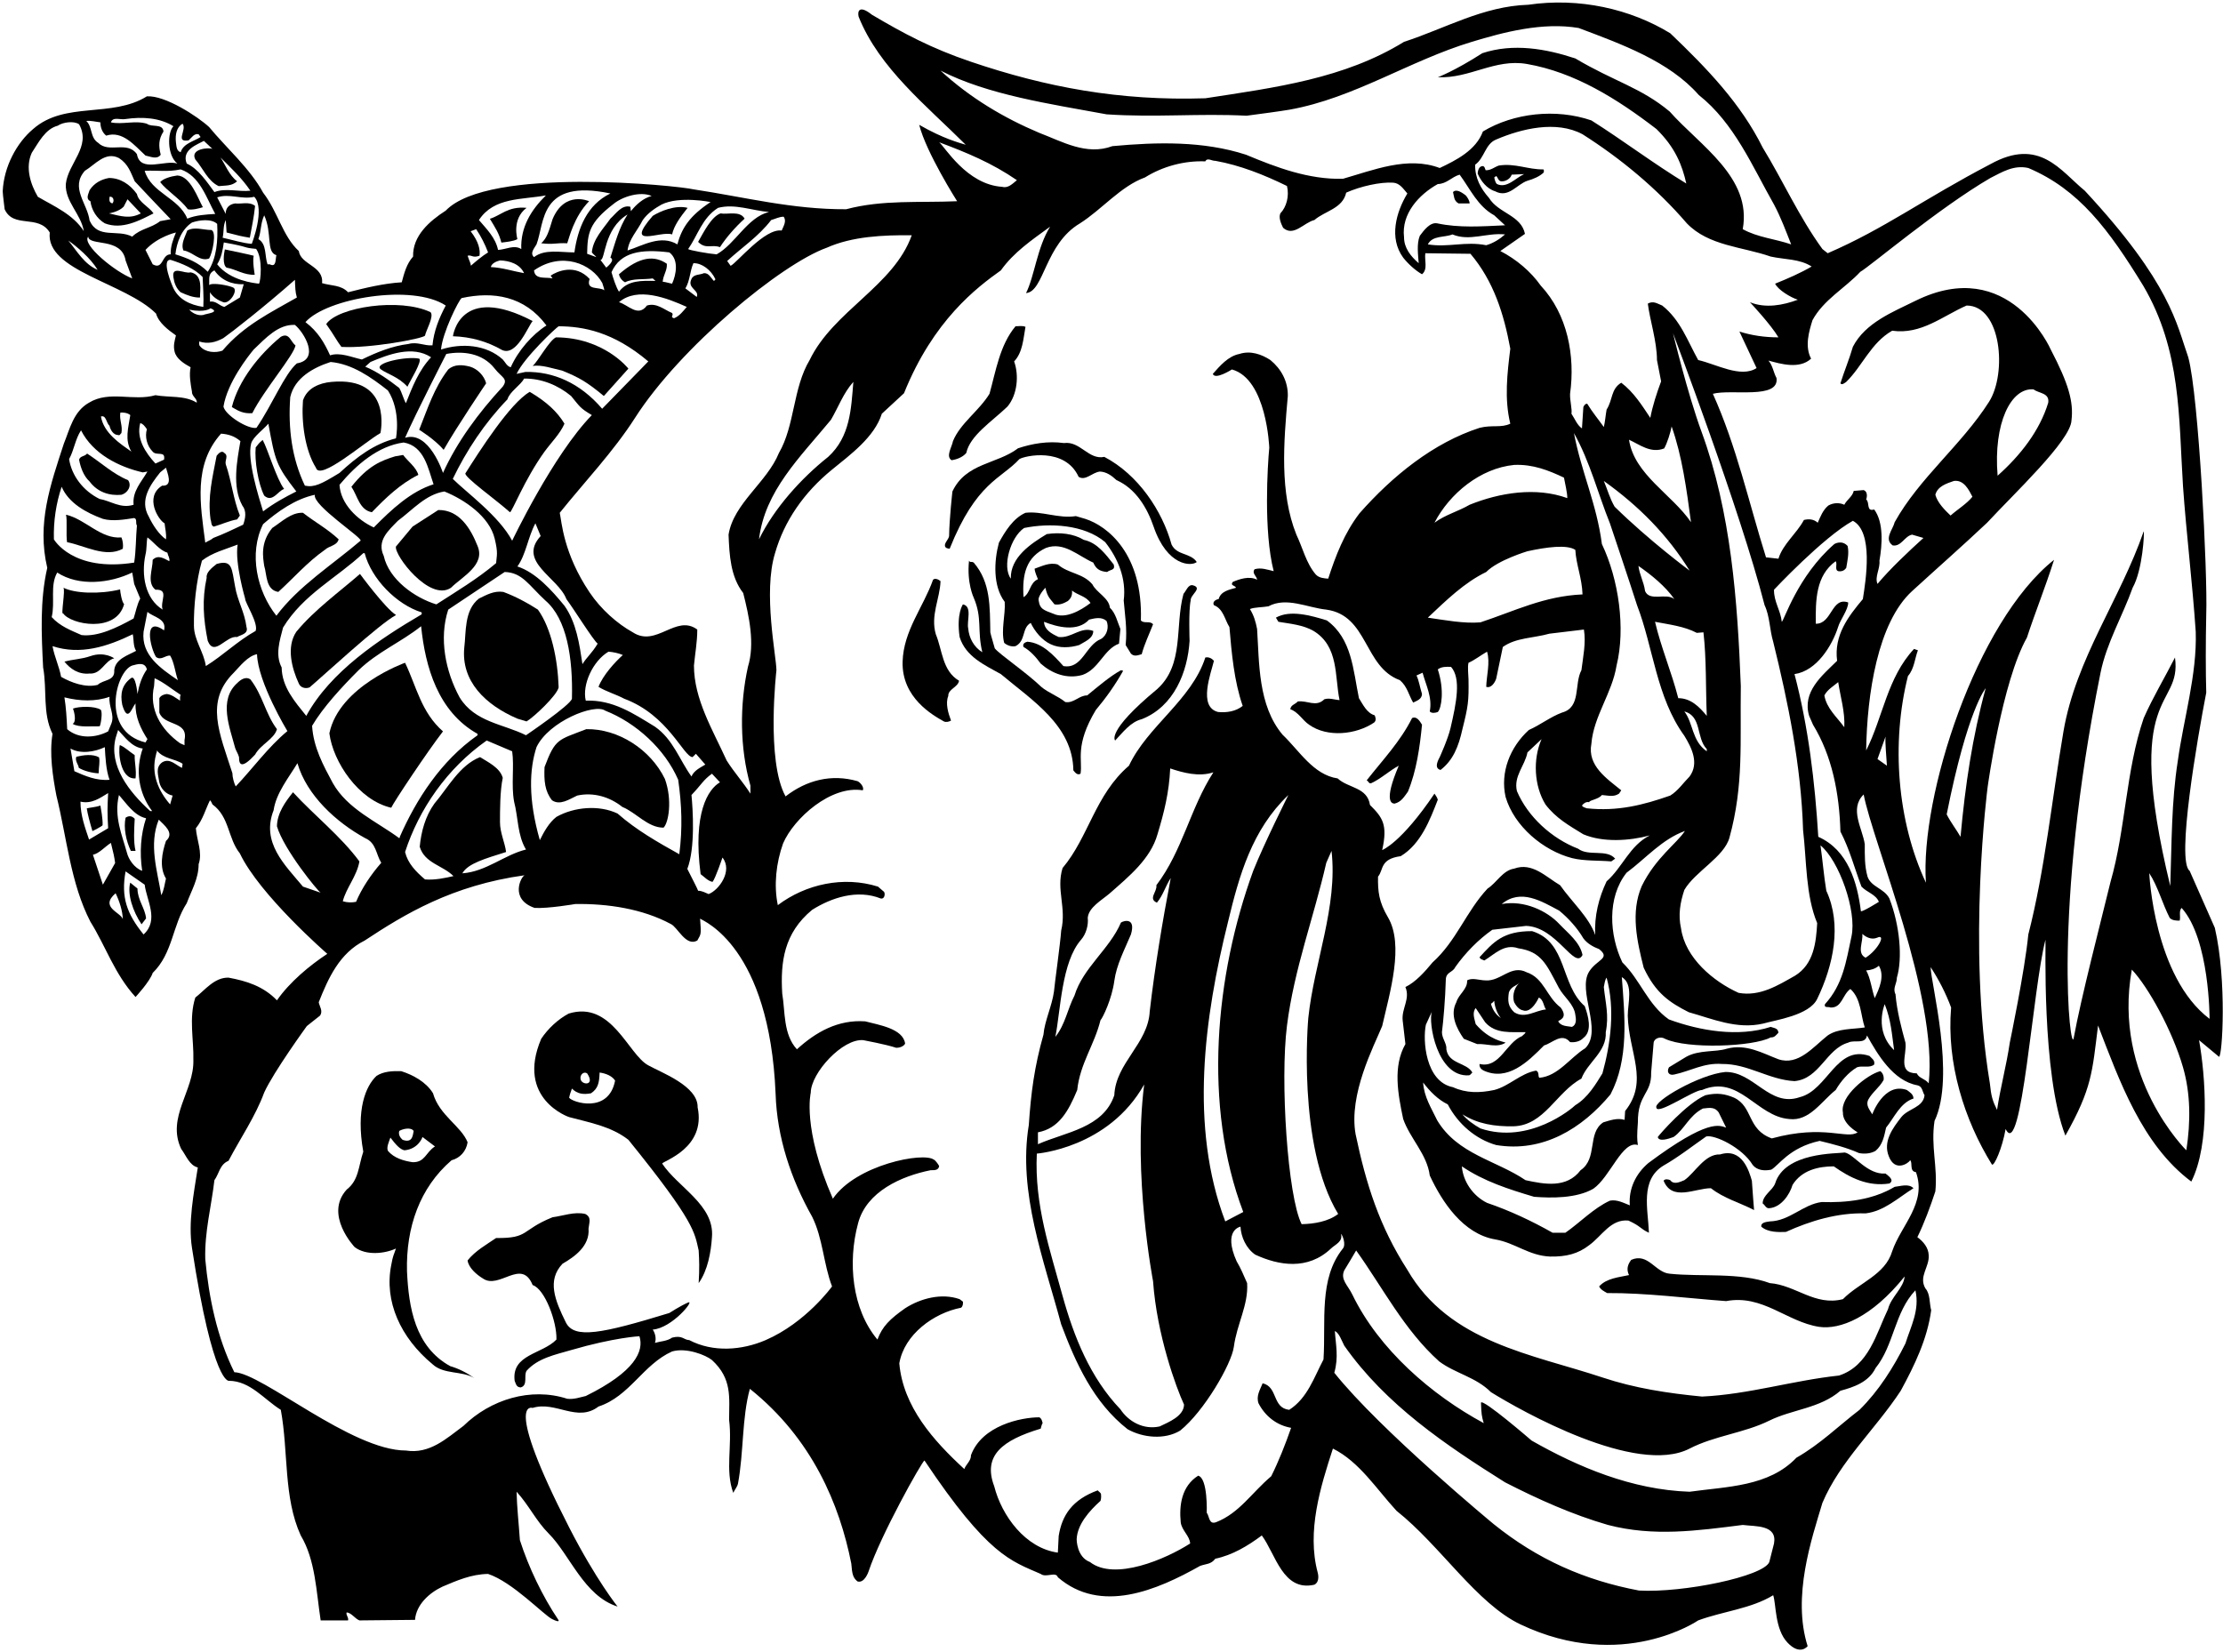 <?xml version="1.0" encoding="UTF-8"?>
<svg xmlns="http://www.w3.org/2000/svg" xmlns:xlink="http://www.w3.org/1999/xlink" width="522pt" height="388pt" viewBox="0 0 522 388" version="1.1">
<g id="surface1">
<path style=" stroke:none;fill-rule:nonzero;fill:rgb(0%,0%,0%);fill-opacity:1;" d="M 520.082 217.891 L 514.168 204.504 C 510.984 202.23 515.973 173.477 518.066 162.656 C 517.922 157.879 517.922 150.73 518.066 144.203 C 518.41 134.812 516.301 92.898 513.844 83.902 C 511.102 76.168 509.801 66.586 489.543 44.785 C 483.809 40.105 478.938 32.145 467.383 38.547 C 451.645 46.766 442.562 53.688 429.176 59.469 L 427.941 58.492 C 422.418 50.891 418.715 42.508 413.906 34.648 C 408.773 24.316 400.91 16.129 392.203 7.812 C 382.848 2.094 370.824 -0.637 358.867 1.117 C 348.277 1.441 339.309 6.707 329.691 9.824 C 315.656 18.469 299.543 20.547 283.035 23.078 C 262.828 23.73 245.617 20.469 228 14.504 C 218.691 11.352 212.211 7.875 204.738 3.457 C 201.801 1.117 201.312 2.578 201.617 3.91 C 206.426 15.996 217.668 24.898 226.766 33.996 C 225.336 33.543 221.617 32.633 215.848 29.316 C 217.473 35.816 224.75 47.254 224.75 47.254 C 215.785 47.645 207.27 46.863 198.695 49.137 C 186.023 49.203 174.848 46.277 162.824 44.461 C 159.383 43.613 114.727 38.969 104.668 49.461 C 100.836 51.93 96.871 55.375 97 60.25 C 95.441 62.004 94.922 64.148 94.336 66.293 C 90.113 66.551 85.824 67.59 81.73 68.633 C 80.105 66.879 77.703 67.137 75.621 66.488 C 76.078 62.457 70.621 62.199 70.164 58.949 C 66.344 55.43 65.312 49.828 61.781 45.238 C 58.727 39.586 52.945 34.516 49.109 29.84 C 46.418 27.352 38.754 22.344 34.492 22.625 C 26.238 27.758 15.258 23.73 7.785 30.293 C 3.938 33.523 0.898 39.129 0.637 44.914 C 0.703 46.215 0.961 47.902 1.09 49.137 C 3.172 53.75 9.02 50.242 11.684 54.598 C 10.68 63.578 29.422 66.422 36.637 73.633 C 37.285 75.844 39.496 77.469 41.312 78.77 C 40.988 80.133 40.664 81.105 40.988 82.535 C 41.379 84.289 43.328 85.461 44.758 86.242 C 44.367 87.996 44.758 90.203 45.082 92.023 C 45.02 93.062 46.383 93.648 46.188 94.559 C 43.395 92.805 39.691 93.387 36.504 92.805 C 31.309 94.297 25.719 91.633 20.91 94.559 C 17.207 96.637 16.363 100.859 14.996 104.176 C 11.812 113.922 8.629 122.891 11.098 133.352 C 9.344 140.953 9.734 149.074 10.125 156.742 C 11.098 162.07 9.93 167.465 12.332 172.34 C 11.555 176.953 12.398 182.41 13.242 186.828 C 15.711 196.77 16.555 207.426 21.234 216.461 C 24.809 222.176 26.891 228.738 31.828 234.133 C 31.828 234.133 35.207 230.496 35.855 228.48 C 40.598 223.867 40.469 217.305 43.848 212.105 C 44.953 209.117 46.641 206.387 46.641 202.941 C 47.617 200.215 46.188 197.289 45.992 194.496 C 47.617 192.547 48.266 190.012 49.305 187.934 C 49.633 188.191 49.695 188.582 49.891 188.906 C 53.918 191.832 53.465 196.836 56.324 200.41 C 60.957 210.188 76.855 223.996 76.855 223.996 C 72.699 226.727 68.02 230.625 65.031 234.914 C 61.848 231.598 57.883 230.363 53.66 229.586 C 50.348 229.52 48.203 232.445 45.863 234.266 C 44.301 239.137 45.539 244.203 45.406 248.949 C 45.602 256.16 39.039 262.398 42.547 269.809 C 43.719 271.367 44.496 273.707 46.449 274.16 C 45.473 280.465 44.156 287.031 45.082 293.07 C 50.07 325.527 53.789 324.262 53.789 324.262 C 58.793 324.324 61.977 328.613 65.941 331.082 C 67.762 341.023 66.527 351.617 70.621 360.582 C 74.062 366.301 74.258 373.711 75.297 380.531 L 81.73 380.531 C 81.926 379.816 81.145 379.23 81.406 378.648 C 82.574 378.777 83.289 380.078 84.395 380.531 L 97.457 380.402 C 97.715 376.828 100.836 374.035 103.891 372.605 C 107.27 371.176 110.648 369.68 114.609 369.617 C 120.328 371.5 127.641 379.215 129.621 380.207 C 131.602 381.199 131.133 380.434 131.133 380.434 C 127.363 374.848 124.098 367.992 122.082 361.688 C 121.824 357.855 121.367 353.824 121.305 350.316 C 124.164 353.434 125.918 357.215 128.84 360.129 C 133.812 365.082 137.086 374.77 145.02 377.281 C 145.02 377.281 139.98 371.051 133.648 358.699 C 117.977 328.125 125.07 330.629 125.07 330.629 C 130.465 328.938 135.535 334.137 140.539 330.305 C 147.879 327.898 151 320.426 157.82 317.371 C 161.199 316.398 165.734 318.215 167.18 319.387 C 171.988 323.82 171.207 328.223 171.207 333.422 C 171.988 339.531 170.234 345.312 172.184 350.578 C 172.508 349.863 173.094 349.211 173.285 348.434 C 174.652 341.156 174.195 332.969 176.082 326.145 C 190.754 337.871 197.168 353.387 199.895 367.164 C 200.094 369.793 200.336 370.523 201.344 371.371 C 203.016 371.906 203.957 369.031 203.957 369.031 C 206.754 360.582 216.434 343.297 217.082 342.973 C 232.016 365.328 237.422 366.562 244.375 369.617 C 245.609 370.59 247.949 368.965 248.402 370.395 C 258.477 379.102 271.652 373.449 281.805 367.73 C 283.23 367.211 284.336 367.406 285.379 366.043 C 289.406 365.195 292.98 363.051 296.293 360.582 C 299.543 364.938 301.23 373.84 308.641 372.148 C 309.68 371.629 309.68 370.266 309.418 369.289 C 306.82 359.609 310.07 349.148 312.992 340.18 C 319.23 343.297 323.195 349.668 327.938 354.801 C 338.27 362.988 346.742 376.609 357.113 381.508 C 380.98 392.781 398.766 380.531 398.766 380.531 C 404.551 378.387 411.176 377.805 416.375 374.617 C 417.09 376.633 416.719 382.547 419.723 385.73 C 422.727 388.914 424.465 386.574 424.465 386.574 C 420.777 374.91 425.406 361.363 427.941 352.914 C 432.102 343.105 440.352 335.695 446.328 326.598 C 449.578 320.621 452.566 314.449 453.477 307.691 C 453.023 306 453.281 303.855 452.113 302.559 C 450.488 299.762 453.09 297.555 452.895 294.758 C 452.828 293.004 451.66 291.574 450.23 290.535 C 451.855 287.223 453.281 283.355 454.453 279.781 C 455.039 273.996 453.348 269.285 454.258 263.242 C 459.281 252.75 453.348 230.691 453.348 227.117 C 455.297 230.105 456.922 233.289 458.156 236.602 C 457.051 249.664 461.23 262.984 467.742 273.48 C 468.262 273.934 470.164 269.645 470.957 265.129 C 474.711 272.895 477.312 232.117 480.312 220.684 C 480.445 220.617 479.34 252.199 484.992 266.688 C 491.281 255.512 491.281 251.773 492.66 240.828 C 497.664 253.758 502.977 268.832 514.559 277.477 C 519.062 268.508 517.871 252.652 516.379 244.27 L 521.059 248.168 C 521.836 248.301 522.961 230.332 520.082 217.891 Z M 36.504 138.484 C 39.883 138.355 37.48 141.277 38.195 143.16 C 34.102 140.629 33.125 135.105 34.164 130.23 C 34.492 128.996 34.359 127.371 34.621 126.203 C 35.984 127.176 37.48 129.258 39.301 129.777 C 39.43 130.492 39.949 131.141 39.754 131.789 C 38.586 131.207 37.156 130.164 35.855 131.465 C 35.855 133.742 34.426 136.859 36.504 138.484 Z M 38.066 114.051 C 33.828 116.699 37.219 122.176 38.648 122.891 C 38.781 124.188 39.105 125.293 38.973 126.656 C 37.352 125.555 35.855 123.277 34.945 121.328 C 32.672 117.43 35.336 113.793 37.609 110.934 L 38.973 109.828 C 39.234 110.934 40.793 114.246 38.066 114.051 Z M 32.93 99.367 C 33.582 99.496 34.102 100.211 34.492 100.797 C 33.973 102.551 34.492 104.695 35.855 106.059 C 36.766 107.164 38.91 105.734 38.52 107.945 L 36.504 108.855 C 34.164 106.32 31.957 103.004 32.93 99.367 Z M 25.719 100.016 C 25.914 100.926 26.629 102.16 27.734 102.16 C 28.188 102.355 28.254 101.836 28.512 101.703 C 28.84 99.887 27.992 98.719 28.254 96.898 C 28.773 96.832 29.941 96.898 30.594 97.48 C 30.137 100.535 29.227 103.266 30.852 106.059 C 28.188 104.176 24.355 101.703 23.703 97.809 C 24.938 97.418 24.938 99.301 25.719 100.016 Z M 19.027 101.055 C 21.82 106.578 27.863 109.633 33.516 110.934 L 34.621 110.738 C 33.191 113.207 31.047 115.352 31.371 118.535 C 28.316 119.512 26.043 117.625 23.379 117.172 C 19.547 115.285 16.816 111.711 16.23 107.812 C 17.402 105.668 17.66 103.137 19.027 101.055 Z M 28.707 165.516 C 30.012 169.98 30.98 166.102 31.828 165.191 C 31.695 168.309 33.062 171.168 34.621 173.574 L 34.164 174.352 C 23.512 171.77 27.148 157.652 31.047 156.289 C 32.281 155.965 34.035 155.379 34.492 157.199 C 33.258 158.953 32.672 160.902 32.281 162.98 C 32.281 162.98 31.879 158.285 30.723 159.277 C 28.645 160.836 28.188 162.914 28.707 165.516 Z M 14.477 114.312 C 16.102 118.145 20.262 120.422 24.16 121.848 C 26.5 122.5 29.355 121.98 31.504 121.652 C 32.281 121.848 31.762 122.891 32.152 123.41 C 31.891 126.074 31.957 129.32 31.504 132.117 C 17.016 134.406 12.656 126.656 12.656 126.656 C 12.527 122.434 13.176 118.145 14.477 114.312 Z M 12.137 144.918 C 12.984 141.406 11.684 137.508 13.438 134.453 C 18.508 137.77 25.785 136.988 31.047 134.453 C 31.176 135.172 31.371 136.211 31.504 137.121 L 32.93 140.562 C 32.152 141.992 31.891 143.684 31.371 145.242 C 27.457 147.402 23.051 149.578 19.156 149.141 C 16.688 148.035 14.152 147.125 12.137 144.918 Z M 12.332 151.738 C 18.895 153.883 25.133 151.871 31.176 148.945 C 31.438 150.051 31.242 151.738 31.957 152.844 C 30.074 153.883 27.082 154.73 26.824 157.395 C 27.02 159.992 24.289 159.535 22.926 160.836 C 20.066 161.551 16.75 160.316 14.348 158.953 C 13.895 156.484 12.789 154.273 12.332 151.738 Z M 15.129 163.762 C 18.703 164.672 22.469 164.801 25.719 163.633 C 25.461 165.906 26.953 167.789 26.172 169.867 L 25.395 171.754 C 22.469 173.312 18.441 173.574 15.777 171.234 C 15.648 168.504 15.516 166.164 15.129 163.762 Z M 16.555 175.781 C 18.895 177.148 22.34 176.562 24.613 175.457 C 24.742 177.73 24.875 180.785 25.719 183.125 C 22.598 183.387 20 182.215 17.465 181.109 Z M 20.91 197.16 C 20 194.43 18.895 191.508 18.895 188.258 C 21.559 188.844 23.445 187.414 25.395 186.242 C 25.199 189.688 25.199 191.051 25.395 194.496 Z M 21.82 200.734 C 23.316 200.41 24.613 198.852 26.043 197.941 C 26.68 200.441 26.844 201.254 27.035 202.668 L 24.16 207.754 Z M 27.148 209.766 C 28.059 211.652 28.789 213.926 28.84 215.875 C 28.449 214.25 23.27 213.113 27.148 209.766 Z M 33.387 204.504 C 31.566 203.852 30.203 201.84 29.812 200.277 C 28.707 196.188 26.695 191.832 27.93 186.699 C 29.617 188.582 31.504 191.57 34.297 192.156 C 33.062 195.859 32.738 200.148 33.387 204.504 Z M 33.711 219.449 C 29.766 214.574 28.383 210.684 29.488 204.633 L 33.973 207.754 C 34.426 211.457 37.414 216.07 33.711 219.449 Z M 35.27 190.469 C 30.27 185.918 25.523 179.812 27.148 173.312 L 27.734 171.43 C 29.227 172.988 30.918 175.457 33.516 175.781 C 31.762 180.719 32.477 186.18 35.727 190.469 Z M 33.711 148.359 L 34.621 143.684 C 35.922 144.918 39.234 145.242 38.52 148.035 C 33.504 144.477 35.336 152.262 36.637 154.273 C 37.805 155.184 38.781 153.883 39.949 153.949 C 40.922 155.574 41.117 157.848 41.77 159.73 C 37.676 156.938 33.125 153.82 33.711 148.359 Z M 38.973 197.484 C 38.066 200.215 37.352 203.656 38.973 206.32 C 38.648 207.621 38.52 209.051 37.871 210.223 C 36.961 204.566 34.883 198.328 37.285 192.48 C 38.453 193.715 41.117 195.602 38.973 197.484 Z M 42.742 180.328 C 41.25 179.68 39.883 177.926 38.066 179.031 C 36.441 180.266 37.156 181.953 37.414 183.711 C 37.738 185.203 39.039 186.57 40.535 186.828 L 39.949 188.906 C 37.219 185.789 35.402 181.695 36.637 177.211 C 36.637 176.887 36.895 176.691 36.832 176.238 C 38.453 178.254 40.988 178.121 42.875 179.355 Z M 43.328 173.77 L 43.328 175.004 L 42.289 174.547 C 37.738 171.297 34.945 166.555 36.18 161.098 L 36.309 159.277 C 38.52 160.254 40.469 161.941 42.418 163.176 C 42.223 163.566 42.289 164.086 42.289 164.539 C 41.25 163.891 40.34 163.109 39.168 162.98 C 38.453 163.047 37.738 163.371 37.414 163.957 L 37.414 167.336 C 38.52 170.586 44.301 169.219 43.328 173.77 Z M 422.156 70.387 C 418.715 71.684 414.555 72.465 410.914 70.969 C 410.914 70.969 415.855 76.234 417.609 79.223 C 414.359 79.223 411.309 78.77 408.445 77.859 L 412.477 86.438 C 408.758 88.84 403.055 85.527 398.766 84.551 C 396.297 80.133 394.605 75.129 390.316 71.75 C 389.148 71.297 388.238 70.578 386.938 71.297 C 387.395 75.062 389.086 80.195 389.086 84.551 L 390.059 89.555 C 389.02 92.348 388.043 95.336 387.523 98.133 C 385.574 95.207 383.625 92.09 380.699 89.879 C 378.23 91.375 378.754 93.844 377.258 96.184 C 377.062 97.223 376.867 99.301 376.605 100.277 C 375.309 98.457 373.941 96.832 372.711 94.816 C 372.254 94.754 371.93 95.273 371.801 95.598 L 371.473 100.602 C 370.371 99.887 369.785 98.328 369.004 97.156 C 369.199 96.051 368.613 94.102 368.68 92.48 C 369.914 83.574 368.094 73.828 361.793 67.07 C 359.453 63.758 356.074 60.898 352.305 58.949 L 358.09 54.922 C 357.18 50.504 351.852 50.113 349.641 46.473 C 347.691 44.266 346.328 41.797 346.391 38.676 C 348.602 37.117 348.73 33.801 351.328 32.762 C 357.242 30.227 365.43 28.215 371.605 31.527 C 380.508 37.18 389.02 44.199 396.102 52.449 C 401.234 57.777 409.098 57.91 415.789 60.25 C 419.039 60.965 422.613 60.77 425.406 62.59 C 422.871 64.082 419.754 65.445 416.828 66.617 C 417.547 68.109 420.453 69.832 422.156 70.387 Z M 431.387 155.184 C 427.812 158.691 423.133 162.461 424.82 168.113 L 425.73 170.195 C 430.215 177.535 431.906 186.309 432.164 195.277 C 434.375 199.562 435.414 203.723 437.105 208.207 C 438.402 209.57 440.48 210.027 441.195 211.781 C 441.195 211.781 437.363 214.184 436.973 213.988 C 436.129 207.297 433.984 199.629 426.965 196.512 C 426.188 183.711 424.629 170.648 421.379 158.305 C 426.629 157.555 430.246 151.547 431.613 147.258 C 432.066 145.633 434.051 143.098 433.984 141.473 C 430.02 140.109 430.215 146.539 426.383 146.477 C 426.316 140.887 426.383 135.172 431.059 131.789 C 431.516 132.508 430.734 133.805 431.645 134.129 C 432.488 134.262 433.074 134 433.531 133.352 C 433.789 131.727 434.242 129.973 433.855 128.219 C 432.477 126.688 430.734 127.762 430.734 127.762 C 422.078 135.301 418.91 145.828 418.391 146.02 C 418.129 143.355 416.504 141.277 416.57 138.484 C 416.57 138.484 428.07 126.203 435.09 122.305 C 439.949 124.902 438.145 136.145 437.43 140.691 C 433.984 144.785 430.605 149.203 431.387 155.184 Z M 433.074 170.777 C 431.32 168.375 428.914 166.359 428.395 163.305 C 429.176 161.879 430.41 161.227 431.645 160.188 C 432.164 163.695 433.27 167.141 433.074 170.777 Z M 438.078 224.906 C 435.934 223.867 437.559 221.137 437.297 219.316 C 438.207 220.098 439.441 220.746 440.742 220.227 C 443.016 219.121 441.004 223.086 438.078 224.906 Z M 440.223 234.395 C 439.508 232.379 439.246 229.715 438.207 227.895 C 439.312 227.828 440.352 227.508 441.195 226.789 C 442.629 229.262 441.262 232.184 440.223 234.395 Z M 423.395 194.949 C 424.238 202.164 423.977 210.223 426.707 216.785 C 426.445 221.332 425.926 226.402 421.508 229.129 C 417.48 231.402 413.258 234.07 408.254 233.16 C 402.34 230.496 395.711 224.973 394.738 218.02 C 394.023 214.836 394.543 211.91 395.516 208.984 C 398.035 204.664 404.859 201.254 406.109 196.703 C 409.492 184.379 408.578 174.223 408.773 161.098 C 407.992 141.02 406.484 120.27 399.547 101.383 C 396.25 92.414 392.852 78.246 392.852 78.246 C 392.852 78.246 408.641 119.77 414.359 142.121 C 415.594 144.723 415.531 147.906 416.375 150.699 C 419.883 164.93 422.938 179.812 423.395 194.949 Z M 373.684 174.676 C 374.203 168.18 378.559 162.785 379.598 156.289 C 381.742 147.582 380.117 136.078 376.152 127.762 C 374.918 118.273 371.344 110.934 369.59 101.703 C 373.359 108.398 375.293 116.129 378.035 122.891 C 378.297 123.668 382.586 136.406 384.406 142.121 C 388.238 152.062 388.953 163.762 395.516 172.793 C 397.27 175.652 399.023 179.227 396.75 182.344 C 395.32 183.773 394.023 185.723 392.203 186.828 C 385.898 189.039 379.855 190.598 372.578 189.816 C 372.188 189.621 371.734 189.621 371.473 189.168 C 371.801 188.715 372.449 188.191 373.164 188.387 C 373.23 187.867 375.371 187.738 376.152 186.699 C 377.777 186.828 378.883 187.219 380.18 186.375 L 380.699 185.594 C 377.258 182.801 372.711 179.812 373.684 174.676 Z M 348.992 134.324 C 351.719 131.531 358.672 129.453 358.672 129.453 C 363.109 128.477 367.965 127.828 369.914 129.129 C 370.109 132.637 371.473 135.691 371.605 139.59 C 362.57 139.98 355.684 143.488 347.629 146.152 C 343.793 146.477 339.309 145.633 335.281 145.047 C 339.633 140.953 343.859 136.797 348.992 134.324 Z M 336.84 122.758 C 340.414 115.871 347.629 109.957 355.555 109.18 C 359.973 108.984 363.676 110.477 367.25 112.168 C 367.512 113.598 368.031 115.676 368.031 116.977 C 360.688 114.312 352.176 115.676 345.094 118.535 C 342.43 120.094 339.375 120.875 336.84 122.758 Z M 394.086 163.957 C 392.527 157.848 390.059 152.129 388.629 146.02 C 392.008 146.672 395.453 147.062 398.441 148.621 L 400 148.492 C 400.715 154.664 400.52 161.812 400.781 168.113 C 399.023 165.969 397.012 163.957 394.086 163.957 Z M 400.781 175.91 L 400.781 176.434 C 397.223 173.961 397.66 169.867 395.516 167.074 C 399.676 168.18 398.246 173.312 400.781 175.91 Z M 386.289 138.809 C 386.031 136.73 384.988 134.977 384.73 132.895 C 387.719 134.977 390.969 137.574 393.176 140.691 C 391.227 139.133 387.395 141.344 386.289 138.809 Z M 396.75 134 C 396.75 134 387.316 127.016 379.141 118.988 C 378.035 117.105 377.453 114.961 376.605 112.945 C 384.859 118.859 391.555 125.617 396.75 134 Z M 382.52 103.266 C 384.988 104.371 387.59 106.547 390.773 105.312 C 391.488 104.078 392.27 101.574 392.527 100.145 C 394.996 107.098 396.035 114.895 397.074 122.629 C 392.656 116.133 383.754 111.453 382.52 103.266 Z M 333.137 61.809 C 331.254 60.184 329.691 58.234 329.691 55.699 C 329.043 50.176 333.199 45.691 337.621 43.223 C 339.766 43.16 340.867 41.535 342.754 41.016 C 345.289 44.461 346.977 48.422 350.875 50.566 L 353.41 52.906 C 347.953 53.164 342.621 53.555 337.488 52.449 C 335.801 52.125 334.371 54.074 333.395 55.375 C 332.617 57.262 333.008 59.926 333.137 61.809 Z M 341.062 55.051 C 345.094 56.738 349.055 54.598 353.41 55.051 C 352.176 56.156 350.617 57.129 348.992 57.586 C 344.055 56.609 340.152 58.172 335.281 57.391 C 336.387 55.246 339.113 55.828 341.062 55.051 Z M 220.852 16.582 C 232.027 22.301 246.453 24.379 259.84 26.848 C 271.277 27.629 281.543 26.59 292.719 27.176 C 296.098 26.719 300.191 26.199 302.855 25.746 C 317.996 23.016 330.992 14.242 345.613 9.824 C 353.086 7.551 362.246 5.145 370.695 6.574 C 380.699 10.344 391.941 14.371 398.895 22.301 C 407.277 28.93 411.504 39.129 416.57 48.031 C 418.195 51.086 419.363 54.27 420.598 57.391 C 416.828 56.09 412.734 55.766 409.227 53.816 C 411.438 41.664 399.156 34.191 392.074 26.199 C 385.316 20.547 379.031 19.148 369.914 13.723 C 363.027 11.449 355.359 10.086 348.082 12.488 C 341.504 16.711 337.621 18.141 337.621 18.141 C 345.156 18.469 351.004 13.723 358.543 15.023 C 369.785 16.973 379.727 23.211 388.953 30.293 C 393.348 34.598 394.996 38.742 395.973 43.094 C 388.367 38.48 381.09 32.957 373.684 28.277 C 365.367 25.422 355.426 26.523 348.211 30.879 C 346.586 35.297 341.91 37.637 338.074 39.453 C 330.535 36.598 322.414 39.977 315.332 41.988 C 307.273 42.184 299.738 39.324 292.59 36.336 C 282.582 33.086 271.73 33.348 261.203 34.32 C 255.098 36.598 249.379 33.219 244.051 31.203 C 235.863 27.758 227.805 23.016 220.852 16.582 Z M 220.527 33.41 C 226.961 35.816 232.938 38.285 238.785 42.312 C 237.746 43.16 236.707 44.266 235.344 43.875 C 226.98 43.355 221.828 34.387 220.527 33.41 Z M 214.094 55.246 C 209.871 67.137 195.703 72.984 190.117 84.551 C 186.152 91.18 186.672 99.887 182.902 106.383 C 180.109 113.273 172.246 118.211 171.078 125.555 C 171.273 130.359 171.531 135.43 174.52 139.266 C 175.887 144.656 177.316 151.156 175.625 156.613 C 173.676 165.449 173.676 175.586 176.211 184.488 L 176.211 186.375 C 174.52 183.711 172.379 181.371 170.621 178.574 C 167.375 171.43 162.953 164.215 162.953 156.289 C 163.215 153.492 163.734 150.766 163.734 147.84 C 158.73 144.137 154.117 152.129 148.594 148.492 C 144.957 146.477 141.121 143.098 138.457 139.133 C 132.27 129.938 131.895 122.5 131.441 120.422 C 137.223 113.207 144.066 106.031 149.113 98.133 C 159.727 81.527 183.426 62.004 194.145 58.172 C 200.121 55.504 207.402 55.18 214.094 55.246 Z M 200.383 89.684 C 199.863 95.988 199.668 102.551 194.469 107.293 C 188.168 112.297 181.801 119.316 178.227 126.656 C 179.59 115.285 187.777 107.488 195.121 98.586 C 196.875 95.598 198.043 92.285 200.383 89.684 Z M 117.406 193.066 C 117.406 190.273 117.406 185.723 118.055 182.672 C 117.406 180.266 114.547 178.965 112.727 177.797 C 107.918 179.68 105.121 185.074 102.004 188.715 C 99.859 191.703 98.887 195.34 98.559 198.852 C 99.73 202.746 103.953 203.203 106.488 205.738 C 104.539 206.191 102.07 206.711 99.797 206.52 C 97.586 204.633 95.766 202.746 95.117 200.086 C 98.367 190.078 104.93 180.461 114.285 173.898 L 120.266 176.434 C 120.785 180.008 120.004 184.359 120.719 188.258 C 121.691 191.961 121.496 196.188 123.512 199.5 C 118.445 200.734 114.156 204.699 108.566 205.09 C 109.867 202.746 114.051 201.605 118.836 200.086 C 118.574 197.875 117.406 195.602 117.406 193.066 Z M 93.754 196.836 C 88.488 192.938 81.602 190.012 78.156 183.906 C 75.883 179.68 73.609 175.523 73.285 170.453 C 75.824 166.137 80.242 161.352 84.199 157.395 C 88.617 153.105 94.141 150.828 98.887 147.062 C 99.859 156.613 102.848 167.141 112.141 172.34 L 112.141 172.664 C 103.5 178.707 97.715 187.805 93.883 196.512 C 93.949 196.641 93.816 196.77 93.754 196.836 Z M 163.605 69.734 L 160.941 67.723 C 162.047 65.902 161.98 63.691 162.824 61.809 C 164.84 61.742 166.984 63.434 167.961 65.512 C 168.023 65.773 167.766 65.836 167.633 65.969 C 166.918 65.254 166.465 64.082 165.297 64.148 C 164.32 64.602 162.891 64.344 162.371 65.512 C 161.266 67.723 164.32 68.109 163.605 69.734 Z M 161.266 72.074 C 160.422 73.051 159.578 74.219 158.277 74.738 C 157.238 74.414 158.277 74.09 157.82 73.504 C 155.938 72.727 154.184 71.035 151.91 71.75 C 149.828 74.609 147.488 71.555 145.348 70.969 C 149.699 67.266 156.652 69.996 161.266 72.074 Z M 157.82 66.617 C 157.043 66.488 156.391 66.227 155.613 66.16 C 155.742 64.535 156.719 63.496 156.586 61.938 C 153.727 59.988 150.305 60.086 145.348 64.406 C 145.477 65.188 146.062 65.902 146.773 66.293 C 148.66 65.316 151.129 65.707 153.273 65.383 L 153.922 65.969 C 150.676 65.902 147.426 65.773 145.348 68.5 C 144.695 67.527 143.969 65.285 143.59 63.922 C 145.734 59.113 150.629 58.461 157.172 59.273 C 159.445 60.965 158.797 64.473 157.82 66.617 Z M 142.355 62.848 L 140.992 61.027 C 142.16 61.223 141.691 53.75 147.359 50.371 C 145.348 53.492 144.438 57.066 143.332 60.508 C 144.633 61.094 142.355 62.848 142.355 62.848 Z M 141.445 66.488 C 141.578 67.07 141.836 67.527 141.902 68.176 C 140.797 67.266 137.484 68.305 138.457 65.512 C 135.031 61.789 130.727 63.758 129.297 64.73 L 129.75 65.383 C 128.191 64.992 125.594 65.773 125.398 63.496 C 131.945 58.949 138.977 61.938 141.445 66.488 Z M 131.18 76.621 C 136.902 76.656 143.969 77.875 152.234 84.875 L 141.398 95.988 C 136.172 89.895 129.883 87.215 123.383 87.344 L 121.305 87.801 C 123.121 83.902 130.66 76.883 131.18 76.621 Z M 123.059 88.906 C 127.152 88.84 131.051 90.465 134.105 92.996 C 136.172 95.5 136.172 95.824 138.977 97.48 C 129.836 106.871 120.266 126.98 120.266 126.98 C 117.164 121.164 109.527 115.645 106.324 112.461 C 109.512 105.832 113.766 99.367 119.16 93.777 C 119.68 91.961 122.277 90.465 123.059 88.906 Z M 133 140.691 C 134.754 143.031 139.238 150.246 140.344 151.156 C 138.93 153.492 137.809 154.273 136.77 155.965 C 136.055 151.219 135.34 146.215 132.547 142.254 C 129.555 138.613 125.852 134.453 121.496 133.027 C 123.512 130.23 123.969 126.137 125.723 122.891 L 126.957 125.879 C 121.434 131.922 131.051 135.559 133 140.691 Z M 93.426 122.305 C 96.938 119.703 99.926 116.133 104.344 115.414 C 109.023 117.301 114.938 121.266 116.172 126.527 C 117 129.938 116.625 130.426 116.496 132.246 C 112.012 136.016 107.203 138.875 102.461 141.93 C 97.328 140.367 91.348 136.078 90.113 130.559 C 88.422 126.98 91.152 124.645 93.426 122.305 Z M 87.773 123.863 C 83.941 122.109 79.977 118.34 79.719 113.855 C 83.746 109.047 88.879 104.695 94.793 103.914 C 99.664 104.762 100.512 110.023 101.809 113.727 C 96.48 115.414 91.996 119.574 87.773 123.863 Z M 118.055 90.789 C 112.336 96.961 107.27 103.852 104.02 111.062 C 104.02 111.062 100.758 101.023 95.117 102.809 C 97.781 96.766 104.801 83.121 104.801 83.121 C 108.566 82.406 113.258 82.824 116.172 86.566 C 117.812 88.676 119.418 88.906 118.055 90.789 Z M 95.312 94.688 C 94.793 93.844 94.402 92.219 93.754 91.113 C 91.414 89.297 88.617 87.281 85.762 86.109 L 86.996 85.008 C 91.152 83.254 96.871 81.043 101.227 83.902 C 98.301 87.02 96.805 90.918 95.312 94.688 Z M 91.09 91.699 C 94.258 96.637 92.973 102.941 92.973 102.941 C 87.84 104.238 83.809 107.293 79.719 111.062 C 75.414 113.695 73.805 114.508 71.594 114.051 C 68.539 107.684 67.629 100.664 68.152 93.258 C 69.191 88.711 73.609 86.305 77.637 85.008 C 82.707 85.461 87.125 88.578 91.09 91.699 Z M 69.582 115.414 C 66.852 116.781 64.25 118.211 61.781 120.094 C 60.758 116.727 57.949 107.926 58.984 104.102 C 59.445 102.57 62.008 100.73 63.016 99.496 C 64.609 108.254 64.855 109.309 69.582 115.414 Z M 61.781 123.086 C 65.16 120.16 69.32 117.172 73.934 116.195 C 73.301 118.648 85.305 126.398 84.656 126.98 C 78.027 132.637 70.098 137.641 64.902 144.594 C 60.352 138.875 58.34 129.973 61.781 123.086 Z M 66.461 147.387 C 71.203 139.59 79.133 135.691 85.305 129.906 L 85.629 129.906 C 87.191 135.887 93.039 141.93 99.016 143.812 L 99.016 144.266 C 89.074 150.113 77.574 157.719 71.918 168.113 C 69.254 164.801 66.203 161.355 66.137 156.742 C 64.578 153.754 65.68 150.441 66.461 147.387 Z M 107.918 163.762 C 104.605 157.652 103.043 149.922 105.254 143.16 L 118.508 134.324 C 122.668 134.453 124.148 137.41 128.062 141.02 C 133.109 145.336 134.547 154.469 134.301 164.086 C 133.973 165.578 123.512 172.664 123.512 172.664 C 118.184 170 111.492 169.609 107.918 163.762 Z M 125.98 175.457 C 128.859 169.414 139.629 165.125 142.098 166.879 C 149.375 169.738 156.133 175.91 159.254 183.125 C 160.098 189.039 160.289 194.496 159.512 200.605 C 154.508 197.809 149.438 194.949 145.02 191.051 C 140.668 188.973 134.82 189.492 130.66 191.832 C 128.906 193.195 127.734 195.34 126.762 197.289 C 123.984 187.609 124.312 180.621 125.98 175.457 Z M 153.793 170.648 C 148.789 167.594 143.914 164.281 137.547 164.539 C 136.656 160.805 139.199 155.23 142.879 153.039 C 143.852 153.105 145.215 153.363 146.254 153.82 C 144.438 155.445 141.578 158.562 140.539 161.293 C 142.293 162.395 144.633 163.047 146.578 164.086 C 156.965 167.953 160.484 177.73 162.629 177.797 L 163.41 177.016 L 165.621 179.551 C 164.578 180.199 162.953 180.914 162.371 182.344 C 159.578 178.512 158.082 173.637 153.793 170.648 Z M 162.371 186.699 C 164.762 184.195 165.102 183.191 167.18 181.695 L 169.062 183.711 C 166.27 185.336 162.648 190.855 164.516 205.281 C 165.426 205.934 166.141 206.844 167.309 207.102 C 167.961 206.387 169.648 201.383 169.648 201.383 C 172.117 204.504 168.82 209.051 166.398 209.961 C 165.621 209.637 164.84 209.184 163.93 209.184 C 163.895 208.914 162.324 205.91 161.395 204.047 C 163.297 199.141 162.695 190.012 162.371 186.699 Z M 184.008 50.891 C 184.789 51.93 183.945 53.164 183.555 54.141 C 179.59 53.555 173.047 61.711 171.566 62.426 L 170.754 61.289 C 174.195 58.105 178.094 55.57 181.086 51.672 C 182.059 51.41 182.969 50.891 184.008 50.891 Z M 180.566 49.785 C 175.496 51.023 172.703 57.262 168.285 59.73 C 166.465 59.598 161.785 58.754 161.59 58.492 C 163.863 55.246 164.84 51.219 168.609 48.812 C 172.57 47.773 176.602 49.461 180.566 49.785 Z M 166.855 47.449 C 162 50.664 160.098 53.492 159.059 57.391 C 155.156 55.051 151 57.648 147.359 58.82 C 147.684 56.156 149.699 54.141 150.934 51.672 C 152.105 50.047 153.727 48.941 155.352 48.031 C 159.562 45.953 166.855 47.449 166.855 47.449 Z M 153.016 46.02 C 151.062 46.539 149.438 47.969 148.141 49.594 L 148.012 48.551 C 145.996 48.031 144.633 50.176 143.332 51.348 C 141.641 53.75 139.238 56.156 138.977 59.273 C 139.305 59.73 139.887 60.117 140.02 60.379 L 137.871 59.598 C 137.957 54.727 138.301 52.336 144.016 47.934 C 146.094 46.18 150.348 44.848 153.016 46.02 Z M 143.332 45.434 C 137.809 48.098 135.664 53.688 134.883 59.273 C 131.57 59.273 127.93 58.43 125.398 60.379 C 124.355 59.469 125.461 58.301 125.98 57.391 C 127.93 52.32 126.586 41.891 143.332 45.434 Z M 128.191 45.887 C 124.617 49.398 122.215 53.426 122.406 58.492 C 120.719 57.391 118.77 58.625 116.949 58.688 C 116.363 55.828 114.285 53.816 112.465 51.672 C 115.977 46.277 122.602 46.93 128.191 45.887 Z M 123.059 64.148 C 120.461 63.691 117.988 62.848 115.262 62.719 C 115.391 61.871 116.559 61.355 117.406 61.16 C 119.68 61.223 122.082 62.004 123.059 64.148 Z M 112.598 60.055 C 112.789 58.688 112.453 56.836 110.516 54.305 L 111.816 53.816 C 112.984 55.57 113.895 57.391 114.609 59.273 C 113.312 60.055 111.688 61.418 110.582 62.395 C 110.453 61.547 110.258 61.465 109.801 60.055 C 110.844 59.793 110.91 60.652 112.598 60.055 Z M 108.406 69.996 C 115.863 68.371 123.176 69.508 128.32 76.43 C 124.941 78.574 121.629 82.406 119.938 86.242 C 119.027 86.047 118.574 84.941 118.055 84.422 C 114.223 80.91 108.371 80.523 103.562 82.082 C 103.891 78.117 107.754 70.387 108.406 69.996 Z M 104.668 71.75 C 103.109 74.676 101.875 77.727 101.551 81.105 C 99.535 81.238 98.039 80.195 95.898 80.781 C 92.129 81.238 88.422 82.73 84.98 84.422 C 82.574 83.902 79.848 82.668 77.508 83.445 C 76.145 80.457 74.648 77.859 71.723 75.648 C 76.715 69.996 96.855 66.586 104.668 71.75 Z M 69.711 85.332 C 66.785 87.863 63.961 95.012 60.223 100.473 C 58.273 100.859 52.914 97.531 52.473 95.484 C 53.402 89.812 58.273 83.641 59.574 82.082 C 62.367 79.418 65.355 76.105 69.254 76.301 C 71.398 78.055 75.234 84.422 69.711 85.332 Z M 56.91 118.73 C 57.949 120.031 57.625 121.785 57.105 123.215 C 54.766 124.316 52.488 125.422 50.086 126.332 C 49.5 126.852 48.785 127.047 48.203 127.438 C 47.031 118.469 45.344 109.18 51.906 101.836 C 53.66 101.965 55.09 102.422 56.453 103.59 C 55.676 108.203 54.441 114.246 56.91 118.73 Z M 69.711 69.867 C 63.602 73.375 57.297 76.363 52.23 82.344 C 50.605 82.926 48.203 82.797 46.969 81.301 C 46.641 80.977 46.836 80.523 46.773 80.195 C 48.852 80.848 50.605 80.391 52.426 79.418 C 54.375 78.055 62.012 72.105 69.254 65.707 C 69.324 67.395 69.32 68.566 69.711 69.867 Z M 54.766 67.527 C 53.691 67.004 49.828 66.293 49.109 66.941 C 49.242 65.641 48.723 64.277 50.348 63.496 C 51.906 65.773 54.441 66.879 57.234 66.746 L 56.324 69.867 L 52.684 72.074 C 51.516 71.816 50.672 70.578 49.305 70.84 L 49.305 68.633 C 50.02 69.801 51.191 70.516 52.426 70.969 C 53.918 71.488 56 68.129 54.766 67.527 Z M 45.082 52.258 C 46.773 51.672 49.633 51.281 50.996 52.582 C 51.191 56.352 50.93 60.641 48.785 63.824 C 46.707 61.68 43.914 60.574 41.184 59.73 C 41.508 56.871 42.613 53.883 45.082 52.258 Z M 33.973 40.105 C 37.352 39.977 39.234 40.43 42.418 39.781 C 46.902 41.273 48.461 46.473 50.539 50.242 C 48.398 50.371 45.992 50.504 43.977 51.348 C 42.027 46.473 35.465 45.305 33.973 40.105 Z M 52.555 56.934 C 58.965 58.066 56.73 58.137 60.141 58.445 C 61.77 60.734 61.199 66.16 60.809 66.617 C 59.703 66.488 54.051 65.934 50.996 62.066 C 51.969 60.574 52.297 58.754 52.555 56.934 Z M 62.043 50.566 C 63.961 54.727 62.434 59.211 64.902 59.926 C 64.641 60.77 64.965 62.914 63.344 62.066 L 62.82 62.066 C 62.105 60.117 62.691 57.324 60.676 56.156 C 61.395 54.074 61.133 52.582 62.043 50.566 Z M 59.117 57.262 C 57.105 57.129 54.621 56.348 52.281 55.828 C 52.605 54.336 52.359 53.035 53.012 51.672 L 53.207 54.598 C 56.164 55.375 56.488 55.457 58.664 55.828 C 59.117 53.359 59.637 50.957 59.898 48.355 C 58.535 47.254 56.586 47.969 55.219 47.773 C 52.754 48.145 53.012 50.242 53.012 50.242 C 52.359 48.941 51.645 47.645 50.996 46.344 C 53.918 45.367 56.715 46.93 59.703 46.215 C 62.367 49.008 59.117 57.262 59.117 57.262 Z M 49.891 34.973 C 49.109 34.582 44.547 34.906 45.863 37.441 C 47.684 39.52 48.754 42.477 51.352 43.711 C 53.043 43.516 54.375 43.742 55.676 42.574 C 53.789 41.145 52.879 38.609 51.777 36.984 C 54.309 39.52 56.777 41.797 58.793 44.785 C 56.062 45.109 53.012 44.07 50.348 45.109 C 48.691 42.867 46.52 39.57 43.848 38.414 C 42.52 35.148 46.512 33.867 47.879 33.086 Z M 42.875 29.059 C 43.977 30.422 40.977 33.523 44.301 32.957 C 45.02 32.309 45.602 31.27 46.641 31.527 L 47.098 32.18 C 45.473 33.219 43.07 33.672 42.418 35.754 C 41.508 35.426 41.461 34.66 41.312 33.41 C 41.117 31.656 41.445 29.84 42.875 29.059 Z M 23.574 28.734 C 23.574 29.969 24.031 31.137 24.938 31.852 C 28.773 30.617 31.566 34.129 34.164 36.531 C 35.27 36.727 36.832 37.57 37.738 36.336 C 37.219 34.258 37.219 32.699 38.391 30.879 C 38.195 28.93 35.66 29.969 34.492 29.059 C 31.762 28.215 28.645 29.316 26.043 28.734 C 26.5 27.305 28.316 28.215 29.488 27.953 C 33.516 27.367 37.562 27.676 40.73 29.645 C 39.301 31.008 39.188 36.449 41.641 38.414 C 38.781 37.441 32.93 40.691 32.152 36.207 C 29.879 32.957 25.59 36.078 23.055 33.543 C 21.105 32.309 21.754 29.773 20.262 28.41 C 21.301 28.277 22.469 28.605 23.574 28.734 Z M 8.891 46.215 C 7.137 43.223 5.898 39.324 7.461 35.883 C 9.02 33.543 10.578 30.293 13.566 29.516 C 14.801 28.668 17.402 28.344 18.57 29.188 C 21.496 34.387 15.973 38.352 15.453 43.223 C 15.258 47.383 19.027 50.242 19.676 54.27 C 17.141 50.309 12.527 48.355 8.891 46.215 Z M 16.035 56.48 C 18.051 57.91 21.238 60.574 22.926 63.367 C 19.805 62.066 18.117 59.016 16.035 56.48 Z M 20.715 55.57 C 20.914 57.895 28.578 55.637 29.488 61.16 L 31.047 65.383 C 27.082 63.887 19.125 57.406 20.715 55.57 Z M 21.039 51.801 C 20.52 47.773 16.426 44.07 19.934 40.105 C 22.406 38.609 24.742 35.492 27.93 37.117 C 30.137 38.547 30.656 40.43 31.633 42.574 C 34.359 45.496 37.156 48.422 40.078 51.477 L 37.609 51.93 C 35.465 53.621 33.062 53.621 31.047 55.57 C 27.539 53.75 23.055 56.219 21.039 51.801 Z M 35.855 62.066 L 34.164 58.688 C 37.078 55.535 41.312 54.598 41.312 54.598 C 40.664 56.219 40.016 57.844 40.078 59.73 C 37.934 59.664 38.391 63.496 35.855 62.066 Z M 40.535 67.266 C 40.535 67.266 37.727 60.816 40.078 61.027 C 42.742 61.871 45.766 63.109 47.586 65.059 C 47.648 67.266 47.879 69.734 47.746 72.074 C 44.691 71.621 41.77 70.32 40.535 67.266 Z M 44.434 72.727 C 48.203 73.488 49.438 72.398 49.438 72.398 C 51.84 73.375 48.398 73.633 47.746 73.961 C 46.512 74.219 45.211 73.57 44.434 72.727 Z M 48.332 156.418 C 47.879 153.105 45.539 150.309 45.539 146.93 C 45.473 142.512 46.059 136.469 47.422 131.66 C 49.828 129.777 52.945 128.996 55.805 127.891 C 55.09 132.18 57.559 140.562 57.559 140.562 C 57.492 141.473 60.742 146.348 60.027 148.164 C 55.805 150.504 52.426 153.883 48.332 156.418 Z M 55.348 184.684 C 54.961 183.938 54.57 182.539 54.57 181.566 C 51.539 172.156 48.07 164.734 54.895 157.977 C 56.391 156.418 58.145 154.078 60.352 153.625 C 60.547 160.254 67.484 171.688 67.484 171.688 C 63 175.391 59.246 180.59 55.348 184.684 Z M 75.297 209.637 L 71.141 208.207 C 66.852 203.074 61.281 197.844 64.25 190.273 C 64.836 186.242 67.762 182.672 69.84 179.227 C 72.051 186.828 79.004 193.133 85.762 196.836 C 88.359 197.941 88.293 200.668 89.527 202.617 C 87.125 205.348 84.914 208.66 83.613 211.781 C 82.641 211.977 81.586 211.977 80.496 211.652 C 81.277 208.531 83.809 205.738 84.395 202.293 C 80.043 196.379 73.738 191.441 68.801 186.051 C 66.98 188.324 65.098 190.922 65.031 194.039 C 66.656 199.562 74.777 209.441 75.297 209.637 Z M 179.785 314.707 C 174.195 317.113 167.438 317.633 161.852 314.707 C 160.484 314.645 160.293 313.504 157.82 314.125 C 156.652 314.969 155.094 314.969 153.793 315.359 C 154.184 314.32 153.793 312.953 153.273 312.238 C 157.855 311.883 163.262 305.145 161.59 305.871 C 159.727 306.684 157.172 308.34 157.172 308.34 C 141.367 313.18 134.824 314.512 132.871 310.551 C 130.32 305.383 128.387 300.672 132.09 296.773 C 135.016 295.086 138.523 292.551 138.199 288.523 C 138.328 287.156 138.977 285.855 137.418 285.078 C 134.883 284.492 132.219 285.531 129.75 285.855 C 122.258 288.879 124.336 290.832 116.496 290.73 C 114.223 292.289 111.621 293.719 109.801 295.992 C 109.996 297.684 111.945 299.371 113.375 300.219 C 117.211 302.945 122.473 295.344 125.07 301.777 C 127.93 302.688 130.809 310.418 130.66 314.578 C 127.348 318.023 120.07 318.023 120.848 324.262 C 121.223 325.203 121.305 325.754 122.277 325.82 C 124.031 325.301 122.93 323.09 123.645 321.922 C 126.309 318.93 130.348 318.145 134.105 317.047 C 144.293 314.074 150.152 313.797 150.152 313.797 C 151.258 317.242 149.164 322.113 137.547 327.836 C 136.312 328.094 134.82 328.68 133.195 328.484 C 124.617 325.691 115.129 328.68 108.828 334.852 C 104.863 337.777 100.918 341.527 95.312 340.637 C 82.512 340.637 61.523 322.441 55.023 322.246 C 50.93 313.992 49.047 304.703 48.203 295.734 C 48.008 289.301 49.633 283.324 50.348 277.148 C 51.449 275.656 51.582 273.445 53.66 272.602 C 56.453 267.273 59.965 262.203 62.043 256.551 C 64.262 251.684 72.051 240.957 72.051 240.957 C 73.547 239.754 74.129 239.332 75.168 238.488 C 75.883 237.383 75.039 236.406 74.844 235.367 C 77.051 229.781 79.719 223.801 85.629 220.879 C 94.988 214.703 106.117 207.914 123.188 205.543 C 122.344 205.867 119.602 211.16 125.527 213.211 C 128.645 213.406 135.078 212.301 135.078 212.301 C 142.617 212.172 150.867 213.406 157.496 216.98 C 159.121 217.695 161.023 222.371 163.734 220.879 C 164.641 219.262 164.68 219.523 164.391 215.734 C 164.34 215.699 164.332 215.684 164.387 215.68 C 164.387 215.699 164.387 215.715 164.391 215.734 C 165.223 216.312 180.684 222.301 182.125 256.879 C 182.449 267.145 185.762 276.953 190.703 285.727 C 193.234 290.797 193.367 296.84 195.379 302.102 C 195.379 302.102 189.289 310.582 179.785 314.707 Z M 310.781 319.258 C 308.574 323.414 307.016 328.352 302.727 331.082 C 298.695 330.629 300.129 325.691 296.488 324.844 C 295.902 326.34 294.93 327.77 295.512 329.523 C 297.074 332.578 299.801 334.723 303.18 335.305 C 301.816 339.207 300.258 343.168 298.504 346.676 C 293.891 350.578 291.031 355.32 285.57 357.465 C 283.816 358.113 284.012 356.035 283.363 355.254 C 283.363 355.254 283.672 347.133 281.348 346.547 C 277.449 349.016 276.863 353.5 277.254 357.465 C 277.449 359.348 279.398 360.715 279.465 362.469 C 273.809 366.105 261.742 371.336 255.941 366.82 C 252.809 365.652 252.82 361.492 252.82 361.492 C 252.953 357.984 255.812 354.801 258.41 352.461 C 258.41 352.461 258.656 351.844 258.539 350.902 C 258.477 350.512 258.02 350.316 257.762 349.992 C 251.832 352.168 249.379 355.773 248.598 360.715 L 248.402 364.613 C 240.801 363.574 235.215 355.969 233.457 349.016 C 230.715 341.773 235.426 338.199 244.375 335.5 C 244.375 335.5 244.633 334.398 244.828 334.203 C 244.699 333.746 244.633 333.16 244.051 332.836 C 239.812 332.836 230.598 334.723 228 341.738 C 228.062 343.039 226.766 343.949 226.441 344.988 C 219.164 338.297 212.078 330.367 211.172 320.168 C 212.34 313.344 219.293 308.34 225.66 307.105 C 226.051 306.844 226.18 306.262 226.113 305.676 L 225.336 305.09 C 221.113 303.598 216.172 304.895 212.535 307.234 C 208.945 309.77 207.207 311.461 206.035 314.578 C 200.059 307.43 199.02 296.449 201.488 287.285 C 203.438 279.812 211.691 276.176 218.512 274.812 C 219.828 274.844 220.316 274.68 220.527 273.902 C 220.527 273.641 219.551 272.34 219.293 272.34 C 216.906 270.457 201.031 273.512 195.574 281.504 C 188.316 264.934 190.379 256.617 190.379 256.617 C 190.426 251.938 197.898 243.816 202.723 244.27 C 202.719 244.27 208.133 245.277 210.406 246.051 C 211.578 246.105 212.438 245.445 212.535 245.051 C 212.031 241.539 206.359 240.695 203.176 239.852 C 196.746 239.398 191.547 242.387 187.129 246.414 C 183.879 242.906 184.398 237.512 183.684 233.355 C 183.23 225.883 184.094 219.121 190.703 213.664 C 195.25 210.805 201.293 208.793 206.816 211 C 207.66 211.195 207.922 210.027 207.598 209.441 L 206.164 208.207 C 198.043 205.672 189.207 207.621 182.645 212.562 C 181.668 207.883 182.254 202.617 183.879 198.07 C 186.414 192.156 195.137 184.359 202.594 185.594 C 202.98 184.945 202.074 183.773 201.359 183.449 C 195.25 181.695 189.402 183.191 184.465 187.023 C 179.852 178.707 182.32 157.395 182.32 157.395 C 182.305 154.145 179.137 139.133 181.992 129.906 C 184.141 122.367 188.754 115.676 195.379 110.281 C 199.668 106.773 205.32 102.68 207.074 97.156 L 212.273 92.348 C 219.18 75.191 229.363 67.527 235.02 63.496 C 238.07 59.211 242.23 56.414 246.586 53.23 C 243.531 58.105 242.898 64.961 240.93 68.824 C 245.172 68.531 245.336 57.324 253.602 52.449 C 258.801 49.137 263.152 43.742 268.871 41.664 C 273.031 39.066 278.098 37.699 283.035 37.895 C 283.492 36.922 284.598 37.832 285.379 37.766 C 291.227 38.805 296.879 41.078 302.207 43.68 C 302.789 46.082 302.074 48.617 300.645 50.113 C 300.191 51.152 300.844 52.582 301.297 53.492 C 303.766 55.699 306.172 52.258 308.641 51.672 C 311.109 49.527 315.266 49.008 316.113 45.238 C 319.492 43.742 324.121 42.703 327.156 42.898 C 328.719 43.027 329.496 44.328 330.473 45.434 C 327.809 49.852 326.117 55.895 329.496 60.508 C 330.73 62.066 332.422 63.562 333.914 64.406 C 335.348 63.238 334.438 61.094 334.695 59.469 L 345.289 59.598 C 350.746 66.031 353.148 73.766 354.645 81.887 C 353.93 87.672 353.215 93.648 354.645 99.496 C 352.5 100.535 350.438 99.723 347.434 100.473 C 336.578 103.98 326.965 111.777 319.23 120.551 C 315.656 125.227 313.645 130.492 311.887 135.887 C 310.977 135.82 309.742 135.754 308.965 134.91 C 306.691 132.246 305.91 128.672 304.414 125.555 C 300.453 115.676 301.426 103.914 302.402 92.996 C 302.465 89.555 300.844 86.629 298.309 84.551 C 296.227 83.188 293.629 82.277 291.031 83.121 C 288.367 83.641 286.414 85.98 284.793 87.801 C 285.312 89.297 289.273 86.762 289.273 86.762 C 297.48 89.004 298.047 105.148 298.047 105.148 C 297.656 109.242 296.668 124.738 299.086 134.129 C 297.656 133.805 296.164 133.223 294.605 133.676 C 293.891 134.648 295.121 135.301 295.188 136.145 C 293.367 135.172 290.965 136.016 289.469 136.664 C 288.82 137.574 289.926 137.379 290.25 138.027 C 288.691 138.484 286.676 138.809 286.156 140.691 C 285.508 140.758 284.598 141.344 285.051 142.121 C 287.262 142.969 287.586 145.504 288.691 147.258 C 289.211 153.43 289.797 159.992 291.809 165.773 C 290.184 167.074 288.039 167.398 286.027 167.203 C 281.234 166.004 284.402 157.977 285.051 155.184 C 284.66 154.73 283.945 154.211 283.035 154.402 C 279.789 164.41 269.457 170.52 265.102 179.812 C 257.109 186.699 255.68 196.512 249.508 203.852 C 247.949 208.922 250.48 213.145 249.184 218.539 C 248.988 221.527 247.621 231.211 247.492 232.836 C 247.039 236.215 245.285 239.785 245.023 242.973 C 242.879 250.574 242.102 256.551 241.578 264.219 C 238.98 280.008 245.152 295.992 249.184 311.004 C 252.562 319.973 256.719 329.328 264.777 335.633 C 268.352 337.645 273.484 338.164 277.125 335.957 C 282.715 331.473 289.195 320.328 289.73 316.27 C 290.434 310.93 293.176 306.457 292.848 301.324 C 292.07 299.566 291.355 297.812 290.379 296.188 C 287.086 288.812 291.289 288.066 291.289 288.066 C 291.422 290.469 292.59 293.137 294.734 294.629 C 300.191 297.164 307.066 298.398 312.539 293.199 C 313.574 292.215 315.398 291.574 314.879 289.758 C 315.266 290.016 316.113 292.289 315.332 293.199 C 309.613 300.348 311.367 310.16 310.781 319.258 Z M 314.227 285.078 C 311.938 286.863 308.574 287.418 305.648 287.48 C 302.355 281.016 300.566 253.723 302.207 240.828 C 303.898 227.504 308.508 215.422 311.434 202.617 L 312.668 199.824 C 314.16 212.887 308.574 226.012 307.211 239.07 C 307.211 239.07 304.465 268.996 314.227 285.078 Z M 294.277 204.504 C 285.312 229.129 282.453 259.672 291.938 284.621 L 287.715 286.832 C 279.27 264.609 282.777 238.879 288.367 216.461 C 290.965 205.672 293.953 194.887 302.531 186.699 C 302.531 186.699 296.812 198.137 294.277 204.504 Z M 270.758 300.867 C 271.652 313.504 276.215 325.949 278.035 329.848 C 277.969 332.578 274.461 333.941 272.316 334.98 C 268.48 335.828 264.973 333.812 263.09 330.953 C 256.008 323.547 252.172 313.93 249.508 304.312 C 246.52 293.395 242.879 282.934 243.465 270.91 C 243.465 270.91 260.281 269.645 268.676 254.668 C 265.965 275.98 270.758 300.867 270.758 300.867 Z M 271.664 211.977 C 273.094 210.285 273.68 208.078 274.914 206.191 C 273.031 216.004 271.145 227.312 269.977 237.512 C 269.586 245.113 261.984 249.598 261.66 257.199 C 259.059 264.934 250.156 265.844 243.727 268.703 L 243.727 265.91 C 248.598 265 250.859 261.035 252.953 255.969 C 253.602 249.793 256.98 245.375 258.41 239.594 C 258.996 238.941 261.094 234.555 261.66 230.363 C 262.176 226.535 264.062 223.023 265.559 219.449 C 266.777 215.387 263.867 216.199 263.219 216.652 C 260.555 222.891 254.316 227.246 252.301 233.809 C 250.676 236.93 250.156 240.566 247.816 243.492 C 249.055 237.383 249.234 225.945 253.859 220.684 C 255.051 219.328 255.617 217.176 255.422 215.551 C 255.617 213.078 258.734 211.391 260.617 209.766 C 265.039 205.867 270.172 201.711 271.797 195.926 C 273.355 190.793 274.523 186.113 274.785 180.461 C 277.902 181.5 281.543 182.477 284.922 181.371 C 279.465 189.816 277.711 199.758 271.535 207.883 C 271.797 209.379 269.52 211.066 271.664 211.977 Z M 416.57 362.469 L 415.465 366.82 C 414.117 370.199 395.258 374.098 384.859 373.516 C 372.125 371.109 361.078 366.238 350.746 357.918 C 350.746 357.918 324.121 335.922 313.316 322.375 C 314.375 318.703 313.645 315.746 313.449 312.562 C 314.488 313.082 315.008 314.773 315.656 316.008 C 325.402 329.914 339.57 339.402 353.41 348.105 C 361.145 352.07 369.266 355.711 377.582 358.113 C 388.305 360.906 398.441 359.48 409.227 358.113 C 412.172 358.504 417.367 358.016 416.57 362.469 Z M 447.434 315.488 C 444.641 321.078 441.195 326.598 436.648 331.082 C 431.645 334.918 427.422 339.141 421.832 342.324 C 415.336 349.148 405.523 349.082 396.75 350.316 C 383.234 349.863 370.582 344.531 359.648 338.297 C 359.648 338.297 348.145 328.352 347.758 329.395 C 347.84 332.023 347.953 332.707 348.406 334.203 C 336.125 327.574 323.793 316.906 317.539 303.984 C 316.488 301.809 314.684 300.477 315.656 298.332 C 316.633 296.711 317.477 295.344 318.449 293.656 C 324.688 302.363 329.691 312.305 337.945 319.711 C 341.777 322.57 346.523 323.352 350.098 326.926 C 357.113 331.277 384.23 346.645 396.75 340.18 C 402.633 337.145 409.551 336.539 415.465 333.617 C 420.859 330.953 427.355 330.758 432.164 326.598 C 435.285 325.754 438.793 324.586 440.418 321.27 C 444.77 315.879 444.836 308.211 449.773 303.012 C 450.832 307.656 448.672 311.523 447.434 315.488 Z M 446.461 262.336 C 444.445 264.934 442.105 268.055 443.535 271.562 C 444.984 275.328 448.148 273.188 448.539 272.473 C 449.188 272.992 448.281 275.07 449.902 275.266 C 452.504 282.543 446.395 287.742 444.316 293.848 C 442.691 299.371 436.586 301.191 432.75 305.09 C 426.188 306.781 421.637 301.777 415.594 301.324 C 408.512 298.723 399.352 299.895 392.074 299.113 C 388.695 298.852 387.004 294.109 383.039 295.863 C 382.195 296.969 381.871 298.074 382.52 299.438 C 380.18 299.957 377.258 300.152 375.504 302.102 C 375.895 302.883 376.605 303.207 377.387 303.66 C 386.422 303.598 396.426 304.895 405.328 305.547 C 413.906 303.922 419.559 310.418 427.16 311.59 C 432.035 312.305 439.461 309.445 447.238 299.762 C 447.047 302.426 444.055 304.57 443.34 307.43 C 440.613 313.082 438.859 320.75 431.84 323.027 C 420.922 324.195 410.656 327.445 399.676 327.965 C 391.617 327.184 383.902 326.016 376.281 323.48 C 359.812 318.004 340.348 315.293 330.473 298.203 C 323.91 288 320.789 278.125 318.32 266.363 C 316.648 256.973 322.609 245.699 324.559 240.957 C 326.379 233.027 329.742 221.898 325.922 215.422 C 323.797 211.812 323.52 209.379 323.586 205.867 C 324.949 204.242 323.961 201.742 328.914 201.059 C 333.656 198.199 335.801 192.48 337.621 187.805 C 337.488 187.281 337.164 186.828 336.84 186.375 C 328.996 198.004 324.559 199.629 324.559 199.629 C 325.91 193.617 324.625 191.961 321.699 189.039 C 321.051 184.812 316.633 185.141 314.098 182.801 C 308.379 181.953 305.066 176.238 301.164 172.531 C 295.383 165.645 295.707 155.641 295.188 147.711 C 294.863 146.02 294.41 144.461 293.5 143.031 C 294.539 142.578 296.422 142.645 297.852 142.383 C 302.074 140.109 307.016 142.707 311.434 143.16 C 321.309 144.527 320.203 156.613 328.719 159.73 C 330.473 161.227 330.797 163.242 331.836 164.996 C 332.746 164.539 333.852 164.215 333.914 162.98 C 333.383 161.289 333.199 159.797 332.617 158.629 L 334.047 157.977 C 334.824 160.902 336.387 163.762 335.734 167.074 C 336.191 167.594 337.102 167.398 337.621 167.203 C 338.465 166.359 339.23 162.102 337.621 157.199 C 338.465 156.547 339.633 156.547 340.738 156.613 C 343.129 159.344 341.992 165.027 340.609 170.973 C 340.004 173.566 338.074 177.797 338.074 177.797 C 336.574 180.496 337.996 180.707 338.262 180.816 C 341.199 178.551 342.496 175.348 343.402 171.234 C 344.754 165.84 344.914 164.703 344.832 159.535 C 344.812 158.34 344.574 156.68 344.832 155.641 C 346.328 154.988 347.691 153.883 349.188 153.039 C 349.965 155.574 349.055 158.691 348.992 161.293 C 350.16 161.684 351.004 160.316 351.328 159.406 L 352.891 151.934 C 355.945 149.727 360.168 149.855 363.809 148.816 L 371.93 147.84 C 372.449 150.961 371.734 154.273 371.344 157.395 C 369.59 160.641 371.344 166.102 366.797 167.336 C 364.133 168.309 361.66 170.258 358.996 171.43 C 354.578 175.457 352.238 181.371 353.539 187.152 C 355.555 194.039 362.379 199.758 369.137 201.516 C 371.992 202.23 375.438 202.035 378.363 202.293 L 379.27 201.645 C 377.258 199.305 373.035 201.188 370.562 199.305 C 364.328 196.898 358.738 191.766 356.203 185.789 C 355.359 182.281 358.09 179.812 358.672 176.691 L 361.988 173.574 C 359.906 178.316 360.234 184.555 362.898 188.906 C 365.367 192.156 368.422 193.848 371.801 195.926 C 376.414 197.875 382.586 197.484 387.395 196.188 C 382.652 198.59 381.027 203.656 377.258 206.973 C 375.438 210.805 374.332 215.094 374.594 219.578 C 373.098 215.355 369.07 211.781 366.34 207.883 C 363.027 205.934 359.777 202.422 355.555 203.984 C 352.891 204.371 351.395 207.363 349.316 208.66 C 344.312 213.988 341.973 221.008 336.387 226.012 C 334.566 228.219 332.422 230.625 330.016 231.793 C 331.188 234.59 329.105 236.797 329.367 239.594 L 330.016 245.18 C 327.027 250.441 328.262 256.941 329.496 262.789 C 331.121 267.402 335.086 271.043 335.734 276.047 C 338.66 282.348 343.598 289.758 351.07 291.055 C 355.75 291.836 358.996 294.891 364.004 295.086 C 367.82 295.148 370.562 294.434 373.164 292.418 C 376.152 290.277 378.219 286.215 382.391 286.637 C 385.367 288 385.039 288.488 387.199 289.496 C 387.004 284.035 385.055 277.086 390.645 273.707 C 394.086 271.758 397.465 269.094 400.648 266.883 C 402.586 266.395 409.098 269.48 411.566 273.574 C 412.605 274.875 414.359 275.004 415.922 274.68 C 417.676 273.707 420.129 269.48 427.289 267.922 C 430.477 268.703 433.594 269.48 436.52 270.781 C 437.816 271.043 439.312 270.91 440.418 270.262 C 442.105 268.832 442.434 266.816 442.887 264.805 C 444.77 262.531 446.199 258.957 449.32 257.98 C 449.32 256.941 448.344 256.422 447.762 255.969 C 442.387 254.051 439.637 261.684 439.637 261.684 C 439.055 260.645 438.078 259.605 438.664 258.305 C 439.637 256.484 441.328 255.383 442.301 253.629 C 442.434 252.781 442.105 251.938 441.523 251.547 C 438.469 252.328 431.988 257.461 432.75 261.23 C 432.637 263.961 436.195 265.91 436.195 265.91 C 433.723 267.664 428.414 263.961 416.051 267.34 C 410.219 265.258 411.695 259.93 407.215 257.785 C 405.066 256.879 403.234 256.566 400.453 257.199 C 396.035 259.152 389.832 266.234 389.277 267.012 C 389.508 268.184 391.746 267.469 392.98 267.012 C 395.582 265.195 396.574 262.008 399.871 260.32 C 401.773 260.059 402.73 260.062 403.574 261.23 L 405.328 264.805 C 403.723 264.281 401.121 262.66 387.07 273.121 C 384.078 275.656 382.391 279.23 382.715 283.062 C 381.223 282.477 379.66 281.633 378.035 281.961 C 374.203 283.715 370.953 287.156 367.574 289.496 L 364.586 289.496 C 359.648 286.703 354.516 284.297 349.188 282.477 C 345.871 280.855 343.531 277.41 343.273 273.902 C 348.406 277.41 354.32 279.293 360.234 281.051 C 364.328 281.371 370.176 281.438 374.137 279.164 C 378.102 276.434 380.98 267.695 384.602 268.898 C 384.391 267.531 384.391 266.559 384.602 263.602 C 384.555 256.812 387.848 257.008 387.719 251.871 L 388.305 244.855 C 388.453 243.816 389.93 243.297 390.969 243.945 C 396.191 246.41 411.711 245.824 415.789 243.621 C 416.699 243.688 417.09 243.035 417.609 242.516 C 417.48 241.672 417.203 241.539 415.789 241.152 C 408.121 243.621 399.156 242.062 391.879 239.398 C 386.875 235.887 385.184 230.105 380.961 226.012 C 377.906 219.645 377.32 210.805 381.938 204.957 C 386.551 201.516 390.254 197.094 395.645 195.145 C 393.812 198.004 388.777 201.414 385.512 208.078 C 382.848 214.25 384.406 221.074 385.965 227.246 C 388.777 233.258 392.074 235.434 396.555 237.707 C 402.145 239.266 407.863 241.801 414.035 240.371 C 416.961 239.527 424.84 238.453 426.707 234.59 C 430.52 226.691 432.555 217.176 428.852 209.184 C 428.266 205.672 428.008 202.23 427.484 198.523 C 431.84 202.098 436.051 213.926 434.766 219.902 C 433.48 225.879 432.75 231.211 428.527 235.824 C 428.266 236.797 429.371 236.344 429.824 236.602 C 432.555 236.734 432.621 233.551 434.504 232.25 C 437.039 234.523 436.906 238.422 437.883 241.281 C 434.961 241.734 431.645 241.477 429.176 243.164 C 425.73 245.895 422.289 250.312 417.609 248.754 C 413.84 247.324 410.008 245.051 405.461 246.285 C 402.793 247.129 399.012 246.496 395.973 248.168 L 391.91 250.637 C 391.297 251.695 391.863 252.668 393.176 252.328 C 396.883 251.547 400.129 249.535 404.355 249.859 C 410.461 249.793 415.336 253.562 421.379 253.887 C 427.289 253.367 428.852 246.285 433.984 244.855 C 435.348 244.074 438.012 245.375 438.402 243.164 C 440.871 247.586 444.512 253.82 450.23 254.863 C 451.465 255.121 451.398 256.422 451.918 257.199 C 451.594 260.125 448.148 260.254 446.461 262.336 Z M 380.832 229.453 C 383.625 231.145 382.227 235.531 382.227 238.52 C 382.441 247.227 387.266 253.82 381.609 260.906 L 381.48 262.984 C 379.727 262.465 378.035 263.113 376.477 263.57 C 372.645 266.105 375.242 272.016 371.148 274.812 C 367.898 279.098 362.703 278.125 358.219 277.148 C 351.328 272.473 342.297 271.105 337.488 263.113 C 336.125 260.254 334.371 257.59 334.176 254.211 C 335.801 256.355 337.684 258.242 339.961 259.348 C 342.363 263.961 346.523 267.531 351.328 268.898 C 362.246 270.719 371.473 265.062 378.168 257.008 C 382.52 248.754 381.547 238.879 380.832 229.453 Z M 344.965 252.523 C 345.289 252.457 345.48 252.066 345.742 251.871 C 344.379 249.469 340.152 249.922 339.633 246.414 C 339.766 245.051 338.594 243.879 338.594 242.387 C 338.922 239.852 339.379 234.562 339.504 230.039 C 339.555 228.219 341.129 228.414 341.715 227.117 C 344.117 223.738 347.105 220.684 350.422 218.344 L 358.348 217.434 C 365.547 217.66 369.77 227.895 371.605 224.258 C 370.953 221.203 368.227 219.188 366.145 216.98 C 363.285 213.926 357.91 211.324 352.629 212.301 C 357.113 208.598 361.988 211.652 366.145 213.859 C 368.422 215.746 370.434 218.02 371.801 220.359 C 372.711 221.594 374.137 222.371 375.504 222.891 C 378.297 225.102 374.969 225.297 373.164 228.156 C 370.309 232.676 376.414 241.996 372.254 246.156 C 368.68 248.363 365.887 252.719 361.469 253.105 C 361.078 252.781 361.531 251.742 360.688 251.418 C 357.051 252.066 354.387 255.059 350.875 255.969 C 347.496 256.68 344.312 256.746 341.195 255.316 C 334.684 254.051 334.047 244.203 334.824 240.633 L 336.254 237.512 C 335.281 239.98 337.441 253.074 344.965 252.523 Z M 376.281 252.066 C 374.723 254.602 372.84 257.785 369.914 259.539 C 369.137 260.32 359.051 268.832 347.629 265 C 346.133 264.152 344.441 262.984 343.402 261.684 C 347.043 263.961 350.953 264.562 355.371 264.496 C 362.652 264.301 365.43 256.484 371.344 253.301 C 372.773 249.469 377.32 247 377.062 242.387 C 377.844 238.422 376.996 235.562 376.605 231.793 C 376.801 231.016 376.801 230.234 377.258 229.586 C 379.27 236.863 378.23 245.051 376.281 252.066 Z M 442.562 235.824 C 444.055 239.527 444.25 242.906 444.77 246.609 C 439.949 242.027 442.562 235.824 442.562 235.824 Z M 452.895 254.406 C 452.047 253.301 450.617 253.238 450.098 252.066 C 445.422 252.004 447.824 247.715 447.434 244.855 C 446.523 241.539 445.422 237.449 445.098 233.484 C 444.383 232.055 445.422 231.016 445.422 229.586 C 446.785 225.035 446.121 217.336 443.664 211 C 442.434 208.598 439.379 208.336 438.531 205.867 C 437.816 203.332 437.883 200.863 437.883 198.266 C 437.363 194.562 434.18 189.949 437.621 186.57 C 439.785 197.844 455.055 233.906 452.895 254.406 Z M 443.082 179.812 L 440.871 178.254 L 442.758 172.988 C 442.629 174.418 442.953 177.535 443.082 179.812 Z M 457.117 191.246 C 462.039 166.488 466.277 161.617 466.277 161.617 C 463.16 172.988 461.473 184.359 460.367 196.512 C 459.391 194.82 458.027 193.066 457.117 191.246 Z M 486.941 243.781 C 486.195 247.883 481.859 214.41 493.246 157.977 C 494.656 150.984 498.445 144.594 500.781 138.027 C 503.141 133.836 503.578 124.969 503.383 124.773 C 497.859 140.758 487.465 154.664 484.539 171.754 C 481.809 187.805 480.184 204.242 476.285 219.449 C 475.441 228.09 471.934 244.855 471.934 244.855 C 471.152 250.184 469.723 255.445 468.941 260.645 C 467.902 258.566 467.562 257.461 467.254 254.406 C 461.879 222.047 466.734 184.812 466.734 184.812 C 466.734 184.812 470.113 160.059 475.961 149.727 C 477.91 143.746 480.234 138.062 482.328 131.465 C 463.992 146.02 450.832 187.121 452.242 207.297 C 445.484 192.871 444.055 174.48 448.02 158.758 C 449.516 157.066 449.645 154.535 450.359 152.715 L 449.449 152.391 C 443.145 159.148 442.172 168.375 438.207 176.238 C 438.402 163.047 440.922 146.184 448.996 138.809 C 455.035 133.289 460.887 128.152 466.605 122.758 C 472.844 116 486.246 103.461 486.422 98.719 C 486.941 94.363 485.758 90.141 481.551 82.082 C 481.551 82.082 471.789 59.762 449.773 70.645 C 444.496 73.254 438.012 75.777 435.09 81.434 C 434.242 84.355 433.074 87.148 432.164 90.008 C 432.488 90.527 433.141 89.945 433.531 89.684 C 437.363 85.914 439.312 80.523 444.316 77.664 C 451.141 78.637 456.141 74.219 461.797 71.75 C 470 71.781 471.301 87.703 467.059 94.363 C 460.578 104.539 450.684 112.23 444.902 122.629 C 444.512 124.316 442.301 126.594 444.445 128.086 C 446.461 128.41 447.238 125.879 448.996 125.555 L 451.66 126.332 C 448.148 129.516 443.797 133.609 440.871 137.121 C 440.156 135.43 441.523 133.609 441.328 131.66 C 441.977 127.957 442.367 122.695 440.094 119.641 C 438.145 120.227 439.117 117.949 438.207 117.301 C 438.469 116.586 438.531 115.414 437.621 115.09 L 435.285 115.285 C 435.023 116.586 433.66 117.367 433.074 118.535 C 431.969 118.016 430.539 118.016 429.305 118.73 C 428.008 119.836 427.484 121.328 426.836 122.758 C 425.863 121.848 424.629 121.848 423.59 122.109 C 421.898 125.293 418.648 127.762 417.609 131.207 L 414.688 130.883 C 410.594 117.82 407.797 104.891 402.211 92.48 C 406.562 91.309 417.855 93.875 417.156 88.773 C 416.441 87.477 416.309 85.914 415.27 84.68 C 418.129 85.461 422.547 86.762 425.277 84.227 C 423.719 81.301 424.82 77.727 425.602 75.195 C 428.199 70.387 433.27 67.656 436.844 63.824 C 438.988 62.652 455.219 48.879 467.383 41.797 C 470.113 40.43 472.844 38.676 476.285 39.453 C 488.195 44.492 495.18 53.91 503.254 67.07 C 512.238 82.34 511.57 98.004 512.609 114.184 C 513.391 125.293 514.82 136.859 515.598 148.359 C 515.922 158.434 512.738 168.828 511.375 178.77 C 509.879 188.324 509.965 198.004 509.621 208.078 C 498.266 161.129 512.398 166.812 510.727 154.402 C 508.32 159.148 505.594 163.633 503.383 168.633 C 499.16 180.98 499.16 194.691 495.586 207.102 C 493.246 216.719 488.684 234.23 486.941 243.781 Z M 454.453 116.195 C 454.973 114.184 457.117 113.531 458.809 112.945 C 461.145 112.621 462.316 115.027 463.16 116.652 C 461.797 118.34 459.715 119.574 458.027 121.07 C 456.66 119.77 454.973 118.078 454.453 116.195 Z M 477.52 91.438 C 478.754 92.414 481.289 92.219 480.965 94.559 C 478.949 101.188 474.402 106.969 469.074 111.711 C 468.051 99.398 472.191 90.984 477.52 91.438 Z M 513.391 270.133 C 513.391 270.133 495.992 253.074 500.59 227.699 C 504.422 231.73 510.125 242.027 512.609 250.637 C 514.387 256.801 514.43 263.375 513.391 270.133 Z M 504.684 205.055 C 506.695 208.109 507.801 212.301 509.488 215.551 C 510.074 216.199 511.113 216.199 511.828 216.199 C 512.09 215.227 511.57 213.926 512.285 213.211 C 518.898 220.586 518.848 239.266 518.848 239.266 C 505.738 229.355 504.684 205.055 504.684 205.055 "/>
<path style=" stroke:none;fill-rule:nonzero;fill:rgb(0%,0%,0%);fill-opacity:1;" d="M 427.746 282.281 C 423.328 282.867 420.273 286.703 415.594 286.832 C 414.816 286.961 413.449 287.027 413.582 288.066 C 415.141 289.43 417.609 289.367 419.363 289.301 C 425.082 286.703 431.516 284.754 438.078 284.945 C 442.434 284.43 445.68 281.309 449.32 279.035 C 448.148 277.863 446.266 278.578 444.902 278.711 C 439.77 281.766 433.66 282.477 427.746 282.281 "/>
<path style=" stroke:none;fill-rule:nonzero;fill:rgb(0%,0%,0%);fill-opacity:1;" d="M 433.203 270.652 C 431.34 270.945 419.105 270.523 416.828 277.93 C 416.18 279.617 413.906 280.66 413.906 282.609 C 414.492 282.996 414.688 283.906 415.594 283.715 C 418.195 283.453 420.211 280.66 420.922 278.254 C 423.066 274.812 426.965 273.902 430.605 273.902 C 434.375 276.566 438.598 278.711 443.664 277.93 C 444.965 277.086 443.34 276.109 442.758 275.59 C 438.469 275.914 435.398 271.105 433.203 270.652 "/>
<path style=" stroke:none;fill-rule:nonzero;fill:rgb(0%,0%,0%);fill-opacity:1;" d="M 438.988 247.973 C 431.191 245.309 429.176 256.031 422.613 257.656 C 415.531 260.125 411.828 251.613 405.133 251.742 C 399.023 252.328 388.129 258.68 388.953 260.125 C 389.184 261.93 397.727 255.969 399.676 255.969 C 408.383 252.262 412.477 262.203 420.145 262.789 C 424.887 263.375 427.68 258.633 431.059 255.969 C 432.23 253.953 433.984 251.871 436.062 250.637 C 437.297 250.184 439.055 250.898 440.094 249.988 C 440.285 248.949 439.637 248.688 438.988 247.973 "/>
<path style=" stroke:none;fill-rule:nonzero;fill:rgb(0%,0%,0%);fill-opacity:1;" d="M 403.898 271.105 C 400.312 270.945 397.984 275.461 395.516 277.148 C 394.543 277.539 393.047 278.32 392.203 277.148 C 391.812 276.953 390.969 276.762 390.645 277.281 C 392.656 282.219 398.051 279.035 401.754 279.035 C 404.809 281.438 408.512 282.414 411.891 284.168 C 411.891 284.168 411.504 279.555 411.371 277.281 C 410.707 275.004 409.098 269.48 403.898 271.105 "/>
<path style=" stroke:none;fill-rule:nonzero;fill:rgb(0%,0%,0%);fill-opacity:1;" d="M 353.539 244.855 C 353.086 244.594 349.789 244.301 346.523 240.504 C 346.262 239.332 345.613 237.836 346.523 236.734 L 348.73 240.047 C 351.199 242.906 354.969 242.32 358.219 242.387 C 358.152 242.777 357.699 242.973 357.438 243.297 C 353.605 244.855 352.176 250.965 347.434 249.859 C 347.301 250.574 347.82 251.156 348.406 251.418 C 353.996 253.953 358.672 249.469 362.57 245.504 C 364.52 244.984 366.73 242.387 368.68 244.727 C 369.914 244.855 371.086 244.531 371.801 243.75 C 374.008 242.125 372.902 238.422 372.125 236.277 C 366.34 231.211 368.094 221.27 359.777 218.668 C 352.875 218.637 350.68 221.27 347.434 224.777 C 347.562 225.297 348.145 225.359 348.535 225.555 C 350.875 224.191 353.148 221.527 356.527 222.695 C 361.973 223.508 363.109 226.434 366.016 231.926 C 367.172 234.105 369.59 235.758 369.914 238.293 C 370.109 239.332 370.238 240.633 369.137 241.152 C 367.965 240.957 366.535 241.02 365.887 239.852 C 366.082 239.527 368.309 239.105 366.473 236.602 C 363.156 234.133 362.57 229.715 358.543 228.352 C 354.84 226.402 352.434 230.496 348.859 230.234 C 347.434 230.234 345.676 229.52 344.508 230.234 C 344.637 232.312 342.492 233.484 341.973 235.367 C 340.414 238.293 342.039 241.539 343.727 243.945 L 346.848 245.18 C 349.055 245.051 351.59 246.156 353.539 244.855 Z M 354.32 233.027 C 354.84 231.664 356.008 231.535 356.984 230.691 C 355.812 231.469 354.969 233.551 355.555 235.367 C 355.945 236.148 356.723 237.121 357.57 237.254 C 359.648 238.098 361.34 234.266 361.34 234.266 C 362.441 234.719 362.461 236.344 363.027 237.059 C 360.559 237.254 358.09 239.332 355.555 237.707 C 354.125 236.344 353.996 235.109 354.32 233.027 Z M 350.875 235.043 C 350.941 236.148 351.461 237.969 352.434 239.07 C 351.199 238.293 350.422 236.992 350.098 235.691 C 350.422 235.629 350.617 235.238 350.875 235.043 "/>
<path style=" stroke:none;fill-rule:nonzero;fill:rgb(0%,0%,0%);fill-opacity:1;" d="M 351.98 38.871 C 350.941 39.195 350.098 40.039 348.859 39.977 C 348.664 39.586 348.664 39 348.082 39 C 347.238 39.129 347.043 40.039 346.977 40.754 C 347.691 42.445 349.121 44.328 351.07 44.914 C 354.254 46.602 356.141 43.289 358.672 42.445 C 360.039 42.055 361.469 41.469 362.441 40.559 C 362.57 40.301 362.57 40.039 362.441 39.781 C 358.805 39.844 355.812 38.285 351.98 38.871 Z M 351.523 43.223 C 351.137 42.898 351.004 42.25 350.875 41.664 L 351.328 41.34 C 351.719 41.602 351.785 42.445 352.434 42.574 C 353.539 42.703 354.711 41.926 354.969 41.016 L 357.895 40.887 C 355.945 41.73 353.863 44.328 351.523 43.223 "/>
<path style=" stroke:none;fill-rule:nonzero;fill:rgb(0%,0%,0%);fill-opacity:1;" d="M 342.492 47.773 L 345.094 47.773 C 345.094 47.188 344.637 46.406 344.184 45.887 C 343.34 45.238 341.973 44.266 341.195 45.109 C 341.453 46.02 341.324 47.121 342.492 47.773 "/>
<path style=" stroke:none;fill-rule:nonzero;fill:rgb(0%,0%,0%);fill-opacity:1;" d="M 331.578 168.633 C 328.848 174.094 324.754 178.383 320.922 183.254 C 321.441 183.516 321.375 184.102 322.023 183.906 C 324.301 182.863 326.246 180.98 328.457 179.812 C 324.773 188.422 326.898 188.715 327.484 188.715 C 329.043 188.324 329.691 187.152 330.602 185.918 C 332.617 181.047 333.395 175.457 333.914 170.195 C 333.395 169.348 332.68 168.113 331.578 168.633 "/>
<path style=" stroke:none;fill-rule:nonzero;fill:rgb(0%,0%,0%);fill-opacity:1;" d="M 322.805 167.984 C 320.984 167.465 320.074 165.516 319.102 163.957 C 317.734 157.395 317.477 149.984 311.562 145.695 C 307.797 144.527 302.922 143.16 299.605 145.047 L 300.191 146.02 C 302.922 146.477 305.977 146.734 308.445 148.164 C 314.422 151.805 313.383 158.824 314.551 164.41 C 313.383 164.348 312.148 163.824 310.977 164.215 C 309.027 166.164 306.949 164.41 304.738 164.734 C 304.09 165.449 303.117 165.516 302.984 166.555 C 304.871 167.203 305.844 169.152 307.406 170.195 C 311.691 173.246 318.449 172.531 322.676 169.676 C 323.309 169.09 322.934 168.375 322.805 167.984 "/>
<path style=" stroke:none;fill-rule:nonzero;fill:rgb(0%,0%,0%);fill-opacity:1;" d="M 222.996 128.867 C 229.254 113.207 235.082 112.492 239.371 107.812 C 240.605 107.035 250.047 104.922 253.277 111.973 C 254.902 113.012 256.461 110.934 258.281 110.738 C 259.773 110.805 261.008 111.648 262.18 112.754 C 266.727 114.766 269.395 119.312 270.887 123.668 C 274.09 133.023 279.789 133.027 281.023 131.984 C 279.527 129.777 276.41 130.492 275.109 127.891 C 272.898 119.898 267.246 111.453 259.32 107.293 C 255.617 108.074 253.664 103.523 249.832 104.047 C 246.062 103.523 242.359 104.176 239.047 105.277 C 234.109 109.047 226.828 108.656 223.645 115.414 C 223.645 115.414 222.918 121.816 222.867 125.879 C 222.734 126.723 221.762 127.438 221.891 128.219 C 222.02 128.801 222.672 128.801 222.996 128.867 "/>
<path style=" stroke:none;fill-rule:nonzero;fill:rgb(0%,0%,0%);fill-opacity:1;" d="M 280.113 137.445 C 279.008 137.184 278.555 138.742 277.902 139.461 C 275.824 147.125 278.164 156.094 271.664 161.879 C 259.629 171.852 261.855 173.898 261.855 173.898 C 263.609 172.078 265.43 169.543 268.094 168.895 C 275.695 165.906 278.879 157.781 279.336 150.504 C 279.336 150.504 279.074 143.293 279.594 141.02 C 279.465 139.652 282.52 138.094 280.113 137.445 "/>
<path style=" stroke:none;fill-rule:nonzero;fill:rgb(0%,0%,0%);fill-opacity:1;" d="M 264.324 151.48 L 265.559 153.492 C 266.34 154.273 267.184 153.883 268.094 153.625 C 268.742 151.219 269.848 148.945 270.758 146.605 C 270.039 145.695 268.613 146.539 267.898 145.695 C 268.402 130.102 260.102 123.539 254.836 121.848 L 252.629 121.199 C 248.664 121.848 244.633 119.965 240.801 120.422 C 237.879 121.719 235.992 124.84 234.562 127.438 C 233.395 131.789 233.133 137.641 235.926 141.344 C 236.121 144.398 235.02 147.973 235.797 150.961 C 236.512 151.609 237.617 151.934 238.461 151.738 C 240.93 150.504 239.891 147.449 242.035 146.281 C 242.945 148.23 244.699 150.375 246.715 151.285 C 248.727 152.262 251.262 152.129 253.406 151.48 C 254.641 150.699 256.719 149.984 256.719 148.164 C 253.73 147.062 251.652 149.922 248.598 149.594 C 246.797 148.781 245.219 147.84 245.152 146.02 C 248.273 147.258 253.016 148.492 255.746 145.504 C 257.109 145.176 258.672 144.785 259.84 145.828 C 260.426 147.191 260.035 149.141 258.539 150.051 C 254.902 151.48 254.188 157.199 249.703 156.418 C 247.43 153.883 244.766 150.961 241.254 150.699 C 240.734 150.828 240.02 151.156 240.348 151.934 C 241.969 152.844 243.336 154.402 244.375 155.836 C 247.039 158.172 250.48 159.535 254.188 158.496 C 258.086 157.133 259.191 152.453 262.766 151.156 L 263.09 147.711 C 262.375 146.02 261.984 144.008 260.617 142.707 C 260.426 140.434 257.434 139.133 256.527 137.25 C 254.316 134.586 250.871 134.715 248.402 132.57 C 246.453 131.984 244.699 132.961 242.945 133.547 C 243.012 134.453 243.465 135.301 243.727 136.016 C 241.711 136.926 242.035 139.199 240.348 140.238 C 239.973 134.812 240.996 130.816 245.609 128.672 C 249.832 127.113 253.148 130.559 256.719 132.117 C 257.305 133.414 258.008 134.16 259.969 134.324 C 260.77 133.676 261.918 134 261.527 132.57 C 259.578 130.102 257.629 127.438 254.512 126.785 C 252.043 125.293 248.859 124.969 245.805 125.422 C 242.035 127.695 237.227 130.883 237.355 135.887 C 235.262 133.023 237.293 126.137 240.477 123.992 C 246.453 122.758 254.574 123.148 259.516 127.309 C 262.57 131.207 264.52 135.949 263.867 141.02 C 264.129 144.332 264.715 147.582 264.324 151.48 Z M 245.48 138.027 C 245.984 140.336 246.648 140.629 247.621 141.93 C 248.859 142.121 249.832 141.668 250.742 141.148 C 251.523 140.496 251.848 139.719 251.719 138.68 C 253.082 139.785 255.031 139.98 256.07 141.602 C 253.797 143.355 250.156 145.438 247.363 144.137 C 245.012 143.258 244.18 142.969 243.922 141.148 C 243.531 140.043 245.48 138.027 245.48 138.027 "/>
<path style=" stroke:none;fill-rule:nonzero;fill:rgb(0%,0%,0%);fill-opacity:1;" d="M 252.043 180.914 C 252.434 181.371 252.953 182.148 253.73 181.695 C 254.254 178.445 252.32 175.098 257.305 166.75 C 259.711 163.891 261.918 160.773 263.738 157.523 L 263.219 157.395 C 260.617 158.824 257.762 161.293 255.289 163.305 C 253.344 163.305 252.172 165.191 250.156 164.867 C 248.402 163.438 246.195 162.723 244.504 161.293 C 240.949 157.879 234.824 153.754 233.59 152.262 C 233.262 150.961 232.742 149.465 232.547 148.492 C 232.418 142.578 232.68 136.797 228.648 132.117 C 228 131.727 227.871 132.246 227.547 131.66 C 226.98 136.926 228.648 140.367 228.648 140.367 C 230.715 145.211 229.414 147.969 230.664 153.168 C 228.648 151.934 227.547 149.789 227.352 147.582 C 226.961 145.891 228.391 142.383 226.113 141.93 C 226.113 141.93 224.543 144.07 225.336 149.594 C 226.766 154.211 231.184 156.156 235.02 158.305 C 242.359 164.477 251.91 170.391 252.043 180.914 "/>
<path style=" stroke:none;fill-rule:nonzero;fill:rgb(0%,0%,0%);fill-opacity:1;" d="M 223.449 108.074 C 224.75 107.879 226.051 107.359 226.895 106.383 C 227.805 102.227 232.828 99.074 236.578 95.469 C 238.914 92.672 239.305 88.125 238.137 84.875 C 240.152 82.73 240.281 79.613 240.801 76.754 C 240.086 76.43 239.242 76.621 238.461 76.621 C 234.758 81.043 233.848 87.148 232.352 92.48 C 229.883 96.508 225.465 99.43 223.777 103.59 C 223.516 105.02 222.02 107.164 223.449 108.074 "/>
<path style=" stroke:none;fill-rule:nonzero;fill:rgb(0%,0%,0%);fill-opacity:1;" d="M 219.746 148.945 C 218.449 144.527 220.723 140.562 220.852 136.469 C 220.398 136.078 219.551 135.691 219.098 136.145 C 216.824 142.578 212.156 148.098 211.949 155.379 C 211.707 163.891 219.098 167.984 221.633 169.414 C 222.152 169.676 222.867 169.48 223.32 169.219 C 222.672 167.531 221.957 165.191 222.672 163.438 C 222.605 161.812 224.945 161.422 225.203 159.863 C 221.242 157.523 221.309 152.715 219.746 148.945 "/>
<path style=" stroke:none;fill-rule:nonzero;fill:rgb(0%,0%,0%);fill-opacity:1;" d="M 169.062 58.039 C 170.621 55.637 172.766 53.23 174.848 51.348 C 173.742 49.398 170.883 50.438 169.191 50.113 C 167.051 50.891 165.297 54.398 163.93 56.805 C 165.734 58.621 167.051 57.324 169.062 58.039 "/>
<path style=" stroke:none;fill-rule:nonzero;fill:rgb(0%,0%,0%);fill-opacity:1;" d="M 155.484 273.25 C 155.742 272.602 165.816 269.645 163.816 260.043 C 163.949 255.023 155.223 251.871 152.234 250.184 C 147.488 247.648 143.641 234.879 133.52 238.031 C 130.984 239.398 128.695 241.539 127.086 243.945 C 121.062 258.109 133.664 262.363 133.648 262.336 C 138.457 263.633 143.461 264.48 147.555 267.664 C 163.297 287.105 163.086 289.43 164.059 293.656 C 164.191 295.93 164.273 297.746 164.059 301.324 C 166.203 298.332 166.953 294.012 167.18 290.535 C 167.828 282.996 159.188 278.84 155.484 273.25 Z M 137.871 252.066 C 139.906 255.105 136.414 254.859 136.312 253.301 C 136.184 252.395 137.062 251.531 137.871 252.066 Z M 133.648 257.785 C 133.781 257.07 134.039 256.355 134.301 255.641 C 135.598 256.941 137.027 257.07 138.781 256.746 C 140.406 255.641 140.719 254.375 140.797 251.871 C 142.227 252.066 143.723 252.652 144.438 253.758 C 142.91 261.684 134.301 258.824 133.648 257.785 "/>
<path style=" stroke:none;fill-rule:nonzero;fill:rgb(0%,0%,0%);fill-opacity:1;" d="M 157.82 55.051 C 158.277 52.973 159.727 50.988 161.461 48.812 C 158.59 48.062 154.898 49.656 153.273 50.695 C 146.402 58.621 155.156 54.074 157.82 55.051 "/>
<path style=" stroke:none;fill-rule:nonzero;fill:rgb(0%,0%,0%);fill-opacity:1;" d="M 135.535 186.828 C 139.367 185.984 143.203 187.152 146.125 189.492 C 149.438 190.855 152.105 194.367 155.809 194.367 C 156.977 193.262 157.938 187.934 156.133 182.93 C 152.754 175.977 145.152 171.105 137.68 171.234 C 131.047 173.816 130.426 173.348 127.867 180.137 C 127.723 183.383 127.93 185.789 129.621 187.934 C 131.504 189.234 133.715 187.672 135.535 186.828 "/>
<path style=" stroke:none;fill-rule:nonzero;fill:rgb(0%,0%,0%);fill-opacity:1;" d="M 131.961 87.02 C 135.859 88.578 137.875 89.73 141.789 92.996 L 147.555 86.566 C 147.555 86.566 141.855 79.254 130.531 79.223 C 128.906 80.066 126.422 84.695 125.09 85.949 C 127.102 85.559 130.074 86.629 131.961 87.02 "/>
<path style=" stroke:none;fill-rule:nonzero;fill:rgb(0%,0%,0%);fill-opacity:1;" d="M 133.195 57.129 C 133.629 55.98 134.707 50.988 138.328 47.254 C 138.328 47.254 132.598 44.652 129.75 51.477 C 128.859 54.398 128.449 55.895 127.086 57.129 C 129.996 57.484 130.484 57 133.195 57.129 "/>
<path style=" stroke:none;fill-rule:nonzero;fill:rgb(0%,0%,0%);fill-opacity:1;" d="M 119.742 120.289 C 120.199 120.355 123.176 112.559 127.867 106.059 C 129.367 103.984 131.504 101.898 132.547 99.496 C 130.855 96.703 128.371 94.363 124.391 92.023 C 119.762 94.688 112.613 105.895 109.281 111.16 C 109.023 112.07 116.352 117.27 119.742 120.289 "/>
<path style=" stroke:none;fill-rule:nonzero;fill:rgb(0%,0%,0%);fill-opacity:1;" d="M 131.18 161.422 C 130.973 154.953 129.492 147.582 126.309 143.16 C 123.707 141.473 120.98 140.043 118.184 139.004 C 115.977 138.68 114.223 139.719 112.465 140.562 C 108.957 143.293 109.477 148.492 109.023 152.062 C 108.242 159.926 113.914 165.516 121.496 168.766 L 123.645 169.414 C 125.332 168.438 130.789 163.305 131.18 161.422 "/>
<path style=" stroke:none;fill-rule:nonzero;fill:rgb(0%,0%,0%);fill-opacity:1;" d="M 117.926 82.211 C 121.305 83.707 123.984 76.656 125.07 75.391 C 107.902 66.422 106.359 78.965 106.359 78.965 C 110.582 79.094 114.414 80.195 117.926 82.211 "/>
<path style=" stroke:none;fill-rule:nonzero;fill:rgb(0%,0%,0%);fill-opacity:1;" d="M 121.496 56.156 C 121.496 56.156 120.086 51.477 123.645 48.812 C 119.273 48.391 117.633 50.598 115.031 51.379 C 116.352 53.59 117.164 54.727 117.73 56.969 C 118.789 56.836 120.59 56.676 121.496 56.156 "/>
<path style=" stroke:none;fill-rule:nonzero;fill:rgb(0%,0%,0%);fill-opacity:1;" d="M 110.387 86.109 C 108.633 85.656 106.746 85.461 105.254 86.762 C 101.941 91.051 100.379 96.051 98.43 100.926 C 98.43 100.926 102.055 103.133 104.18 105.637 C 107.254 100.211 114.156 90.008 114.156 90.008 C 113.699 88.254 112.141 86.629 110.387 86.109 "/>
<path style=" stroke:none;fill-rule:nonzero;fill:rgb(0%,0%,0%);fill-opacity:1;" d="M 105.902 138.027 C 108.504 135.43 114.027 132.699 112.141 128.219 C 110.504 124.09 107.852 119.703 102.914 119.77 L 96.871 123.668 L 92.973 128.348 C 92.52 130.359 100.898 141.406 105.902 138.027 "/>
<path style=" stroke:none;fill-rule:nonzero;fill:rgb(0%,0%,0%);fill-opacity:1;" d="M 94.207 251.547 C 92.062 251.484 90.047 251.613 88.422 252.652 C 85.891 255.023 83.535 260.547 85.305 270.457 C 84.137 273.965 84.266 277.148 81.406 279.359 C 76.039 285.281 83.289 292.875 83.289 292.875 C 85.953 294.891 90.309 294.434 92.973 293.199 C 92.391 294.984 92.309 294.66 91.867 297.098 C 90.18 305.594 94.031 314.121 101.551 320.359 C 104.215 322.832 108.371 321.855 111.363 323.609 C 109.605 322.375 107.723 321.402 105.711 320.816 C 97.457 316.27 95.961 307.039 95.57 298.527 C 95.312 288.262 98.559 278.902 106.031 272.473 C 108.047 271.953 109.477 270.328 109.801 268.246 C 108.289 264.438 103.152 261.938 101.68 256.746 C 100.121 254.148 97.02 252.426 94.207 251.547 Z M 93.754 265.586 C 94.504 265.133 96.453 264.609 97.133 265.586 C 96.938 266.297 97.02 268.59 94.531 267.664 C 94.012 267.207 93.492 266.492 93.754 265.586 Z M 96.871 272.926 C 94.727 272.602 92.52 271.953 91.09 270.262 C 90.699 269.418 91.348 268.117 91.672 267.145 C 92.957 268.832 93.949 269.938 94.988 270.133 C 98.32 269.809 99.211 267.012 99.211 267.012 L 102.137 269.223 C 99.945 270.617 99.82 273.004 96.871 272.926 "/>
<path style=" stroke:none;fill-rule:nonzero;fill:rgb(0%,0%,0%);fill-opacity:1;" d="M 95.117 155.641 C 95.117 155.641 79.637 161.129 77.344 172.207 C 78.191 178.902 84.188 187.934 91.867 189.688 C 92.387 188.453 100.445 176.367 104.02 171.754 C 98.887 167.27 97.781 161.16 95.117 155.641 "/>
<path style=" stroke:none;fill-rule:nonzero;fill:rgb(0%,0%,0%);fill-opacity:1;" d="M 99.797 78.832 C 99.988 77.664 102.004 74.285 101.094 73.309 C 93.883 69.867 79.312 72.105 76.598 76.105 C 78.5 78.766 79.066 80.035 80.172 81.465 C 86.785 81.855 99.145 79.547 99.797 78.832 "/>
<path style=" stroke:none;fill-rule:nonzero;fill:rgb(0%,0%,0%);fill-opacity:1;" d="M 89.465 86.762 C 91.008 87.863 93.609 88.516 95.668 90.82 C 96.188 89.652 99.277 84.68 98.43 84.227 C 95.57 83.574 87.383 85.273 89.465 86.762 "/>
<path style=" stroke:none;fill-rule:nonzero;fill:rgb(0%,0%,0%);fill-opacity:1;" d="M 92.777 107.164 C 89.547 108.172 86.461 109.309 82.512 114.312 C 83.941 116.391 84.395 119.77 87.32 120.289 C 90.504 116.977 94.012 113.598 98.234 111.52 C 97.715 109.699 95.766 108.336 94.66 106.84 L 92.777 107.164 "/>
<path style=" stroke:none;fill-rule:nonzero;fill:rgb(0%,0%,0%);fill-opacity:1;" d="M 72.699 161.422 C 75.738 158.855 89.059 146.508 93.004 144.43 C 90.523 142.934 84.527 134.781 84.527 134.781 C 79.781 138.938 73.867 143.16 69.582 148.359 C 67.176 151.934 68.539 157.004 70.164 160.512 C 70.555 161.488 71.723 161.812 72.699 161.422 "/>
<path style=" stroke:none;fill-rule:nonzero;fill:rgb(0%,0%,0%);fill-opacity:1;" d="M 71.141 94.039 C 70.75 99.105 71.594 105.703 74.195 109.859 C 75.09 113.043 85.566 103.852 89.332 101.703 C 89.332 101.703 92.309 88.352 77.832 89.684 C 74.973 89.945 72.113 91.113 71.141 94.039 "/>
<path style=" stroke:none;fill-rule:nonzero;fill:rgb(0%,0%,0%);fill-opacity:1;" d="M 76.273 129.129 C 77.312 128.152 79.133 128.152 79.523 126.656 C 76.988 124.254 73.867 122.562 71.141 120.422 C 68.41 120.289 66.203 122.5 63.926 123.992 C 61.039 127.508 61.781 131.012 62.043 132.895 C 62.691 134.91 62.367 138.551 65.355 139.004 C 68.801 135.887 72.18 131.984 76.273 129.129 "/>
<path style=" stroke:none;fill-rule:nonzero;fill:rgb(0%,0%,0%);fill-opacity:1;" d="M 65.941 79.094 C 60.871 83.254 56 89.359 54.441 95.598 C 56.164 96.637 57.277 97.168 59.246 97.027 C 62.012 91.52 69.059 83.383 69.387 81.105 C 68.215 80.262 67.957 77.988 65.941 79.094 "/>
<path style=" stroke:none;fill-rule:nonzero;fill:rgb(0%,0%,0%);fill-opacity:1;" d="M 60.043 105.066 C 59.738 108.09 60.613 113.598 62.043 116.391 C 63.992 118.145 65.289 115.223 66.719 114.832 C 64.918 112.449 62.906 105.566 61.684 103.312 C 60.793 104.027 60.551 104.434 60.043 105.066 "/>
<path style=" stroke:none;fill-rule:nonzero;fill:rgb(0%,0%,0%);fill-opacity:1;" d="M 58.793 159.535 C 57.754 158.824 56.586 159.535 55.805 160.316 C 51.191 164.348 53.984 170.91 55.219 175.652 C 55.48 176.434 55.867 176.887 56.129 177.797 C 56.098 179.758 56.859 180.516 59.898 177.211 C 61.199 174.809 64.383 173.574 65.031 171.234 C 62.301 167.594 61.719 163.305 58.793 159.535 "/>
<path style=" stroke:none;fill-rule:nonzero;fill:rgb(0%,0%,0%);fill-opacity:1;" d="M 59.816 64.52 C 59.816 64.52 59.246 61.289 59.574 60.055 C 58.34 59.73 55.352 59.109 52.797 58.574 C 52.539 59.68 52.23 62.199 53.207 62.848 C 55.414 63.238 57.348 64.652 59.816 64.52 "/>
<path style=" stroke:none;fill-rule:nonzero;fill:rgb(0%,0%,0%);fill-opacity:1;" d="M 55.199 137.711 C 54.391 133.586 54.637 131.336 50.867 132.441 C 49.828 133.285 48.332 134.391 48.527 135.691 C 47.422 140.758 47.746 145.371 48.785 150.504 C 50.348 154.34 53.074 149.203 55.676 149.594 C 56.52 149.074 58.402 148.879 57.883 147.258 C 57.43 143.684 55.719 140.996 55.199 137.711 "/>
<path style=" stroke:none;fill-rule:nonzero;fill:rgb(0%,0%,0%);fill-opacity:1;" d="M 52.684 106.383 C 52.102 105.668 51.32 106.449 50.867 107.035 C 49.891 112.168 48.723 116.715 49.438 121.98 C 49.695 122.562 49.5 123.473 50.215 123.668 C 52.035 123.148 53.789 122.305 55.676 121.98 L 56.324 121.07 C 54.766 117.234 54.375 112.945 53.012 109.047 C 52.75 108.074 53.727 107.035 52.684 106.383 "/>
<path style=" stroke:none;fill-rule:nonzero;fill:rgb(0%,0%,0%);fill-opacity:1;" d="M 43.07 58.82 C 45.211 59.078 46.902 61.547 49.109 60.703 C 49.891 59.469 50.996 54.27 49.566 54.012 C 47.746 54.012 45.668 53.164 43.977 54.141 C 43.457 55.637 42.418 57.262 43.07 58.82 "/>
<path style=" stroke:none;fill-rule:nonzero;fill:rgb(0%,0%,0%);fill-opacity:1;" d="M 41.641 41.211 C 40.145 41.406 38.324 41.926 37.609 42.77 C 39.234 44.848 42.418 46.797 44.109 49.137 C 45.082 49.398 46.918 48.91 47.633 48.648 C 46.473 46.621 44.746 41.355 41.641 41.211 "/>
<path style=" stroke:none;fill-rule:nonzero;fill:rgb(0%,0%,0%);fill-opacity:1;" d="M 44.758 63.953 C 43.395 64.406 40.211 62.199 40.73 65.188 C 40.922 66.488 41.379 67.723 42.418 68.633 C 43.848 69.281 45.406 69.93 46.969 69.867 C 46.906 68.371 47.809 64.523 44.758 63.953 "/>
<path style=" stroke:none;fill-rule:nonzero;fill:rgb(0%,0%,0%);fill-opacity:1;" d="M 32.152 45.562 C 30.527 43.289 28.254 41.797 25.59 41.797 C 23.77 42.121 22.145 42.965 21.039 44.652 C 20.844 45.434 20 46.668 21.234 47.254 C 21.496 49.332 22.73 51.348 24.613 52.449 C 28.645 54.012 32.738 51.801 36.051 50.113 C 35.012 48.551 32.543 47.512 32.152 45.562 Z M 25.719 46.215 C 26.629 46.02 26.953 47.254 26.367 47.773 C 25.719 47.512 25.625 47.254 25.719 46.215 Z M 25.59 50.113 C 25.59 50.113 27.816 49.77 29.031 48.551 L 29.941 46.797 L 33.062 50.113 C 30.527 51.477 28.383 50.762 25.59 50.113 "/>
<path style=" stroke:none;fill-rule:nonzero;fill:rgb(0%,0%,0%);fill-opacity:1;" d="M 30.578 207.281 C 29.848 210.027 31.227 214.086 33.238 217.059 L 34.297 215.68 C 34.102 213.34 32.281 211.324 32.281 208.66 L 30.578 207.281 "/>
<path style=" stroke:none;fill-rule:nonzero;fill:rgb(0%,0%,0%);fill-opacity:1;" d="M 31.633 192.285 C 30.98 191.57 30.27 191.508 29.488 192.027 C 28.969 194.43 29.617 197.484 30.723 199.824 L 31.828 199.824 C 31.309 197.68 31.504 194.691 31.633 192.285 "/>
<path style=" stroke:none;fill-rule:nonzero;fill:rgb(0%,0%,0%);fill-opacity:1;" d="M 31.633 177.344 C 29.93 176.156 29.277 175.426 28.141 174.969 C 27.75 176.203 28.059 183.059 31.828 182.801 C 32.086 180.852 31.551 178.918 31.633 177.344 "/>
<path style=" stroke:none;fill-rule:nonzero;fill:rgb(0%,0%,0%);fill-opacity:1;" d="M 28.512 116.195 C 29.941 115.805 31.047 114.117 30.074 112.754 C 26.629 111.387 23.574 108.527 20.457 106.516 C 19.871 107.23 18.832 107.035 18.57 107.945 C 18.895 109.699 19.609 111.777 21.039 113.078 C 22.926 115.609 25.719 116.457 28.512 116.195 "/>
<path style=" stroke:none;fill-rule:nonzero;fill:rgb(0%,0%,0%);fill-opacity:1;" d="M 15.746 127.324 C 19.84 128.105 24.809 131.074 28.84 128.867 C 28.969 127.957 28.84 126.98 28.512 126.203 C 23.703 126.656 20.02 121.898 15.5 120.875 C 15.824 122.109 15.469 125.551 15.746 127.324 "/>
<path style=" stroke:none;fill-rule:nonzero;fill:rgb(0%,0%,0%);fill-opacity:1;" d="M 29.148 141.848 C 28.625 141.523 28.203 138.875 28.203 138.418 C 23.348 139.605 17.5 139.359 14.883 138.012 C 15.402 138.469 14.234 144.672 14.82 144.023 C 16.527 146.672 27.328 148.781 29.148 141.848 "/>
<path style=" stroke:none;fill-rule:nonzero;fill:rgb(0%,0%,0%);fill-opacity:1;" d="M 26.824 154.598 C 26.824 154.598 24.566 152.926 21.234 154.078 C 19.086 154.824 17.273 154.793 15.129 155.379 C 16.492 157.066 18.441 158.434 21.039 158.172 C 23.836 158.367 24.566 155.117 26.824 154.598 "/>
<path style=" stroke:none;fill-rule:nonzero;fill:rgb(0%,0%,0%);fill-opacity:1;" d="M 20.375 189.836 C 20.57 191.133 21.074 193.051 21.707 195.18 C 21.746 195.16 23.953 194.07 24.094 193.785 C 24.16 192.238 23.672 189.742 23.574 189.168 C 22.535 189.559 21.074 189.637 20.375 189.836 "/>
<path style=" stroke:none;fill-rule:nonzero;fill:rgb(0%,0%,0%);fill-opacity:1;" d="M 17.922 177.715 C 17.531 178.691 18.488 179.648 18.488 180.297 C 19.531 181.012 21.867 181.598 23.168 181.598 C 23.188 179.891 23.512 178.996 23.25 177.844 C 21.754 177 19.547 177.324 17.922 177.715 "/>
<path style=" stroke:none;fill-rule:nonzero;fill:rgb(0%,0%,0%);fill-opacity:1;" d="M 17.059 169.984 C 18.488 170.895 21.641 170.504 23.395 170.566 C 23.656 170.242 24.16 167.188 23.641 166.668 C 22.211 165.758 18.57 165.871 17.141 166.395 C 17.402 167.043 18.035 169.527 17.059 169.984 "/>
</g>
</svg>
